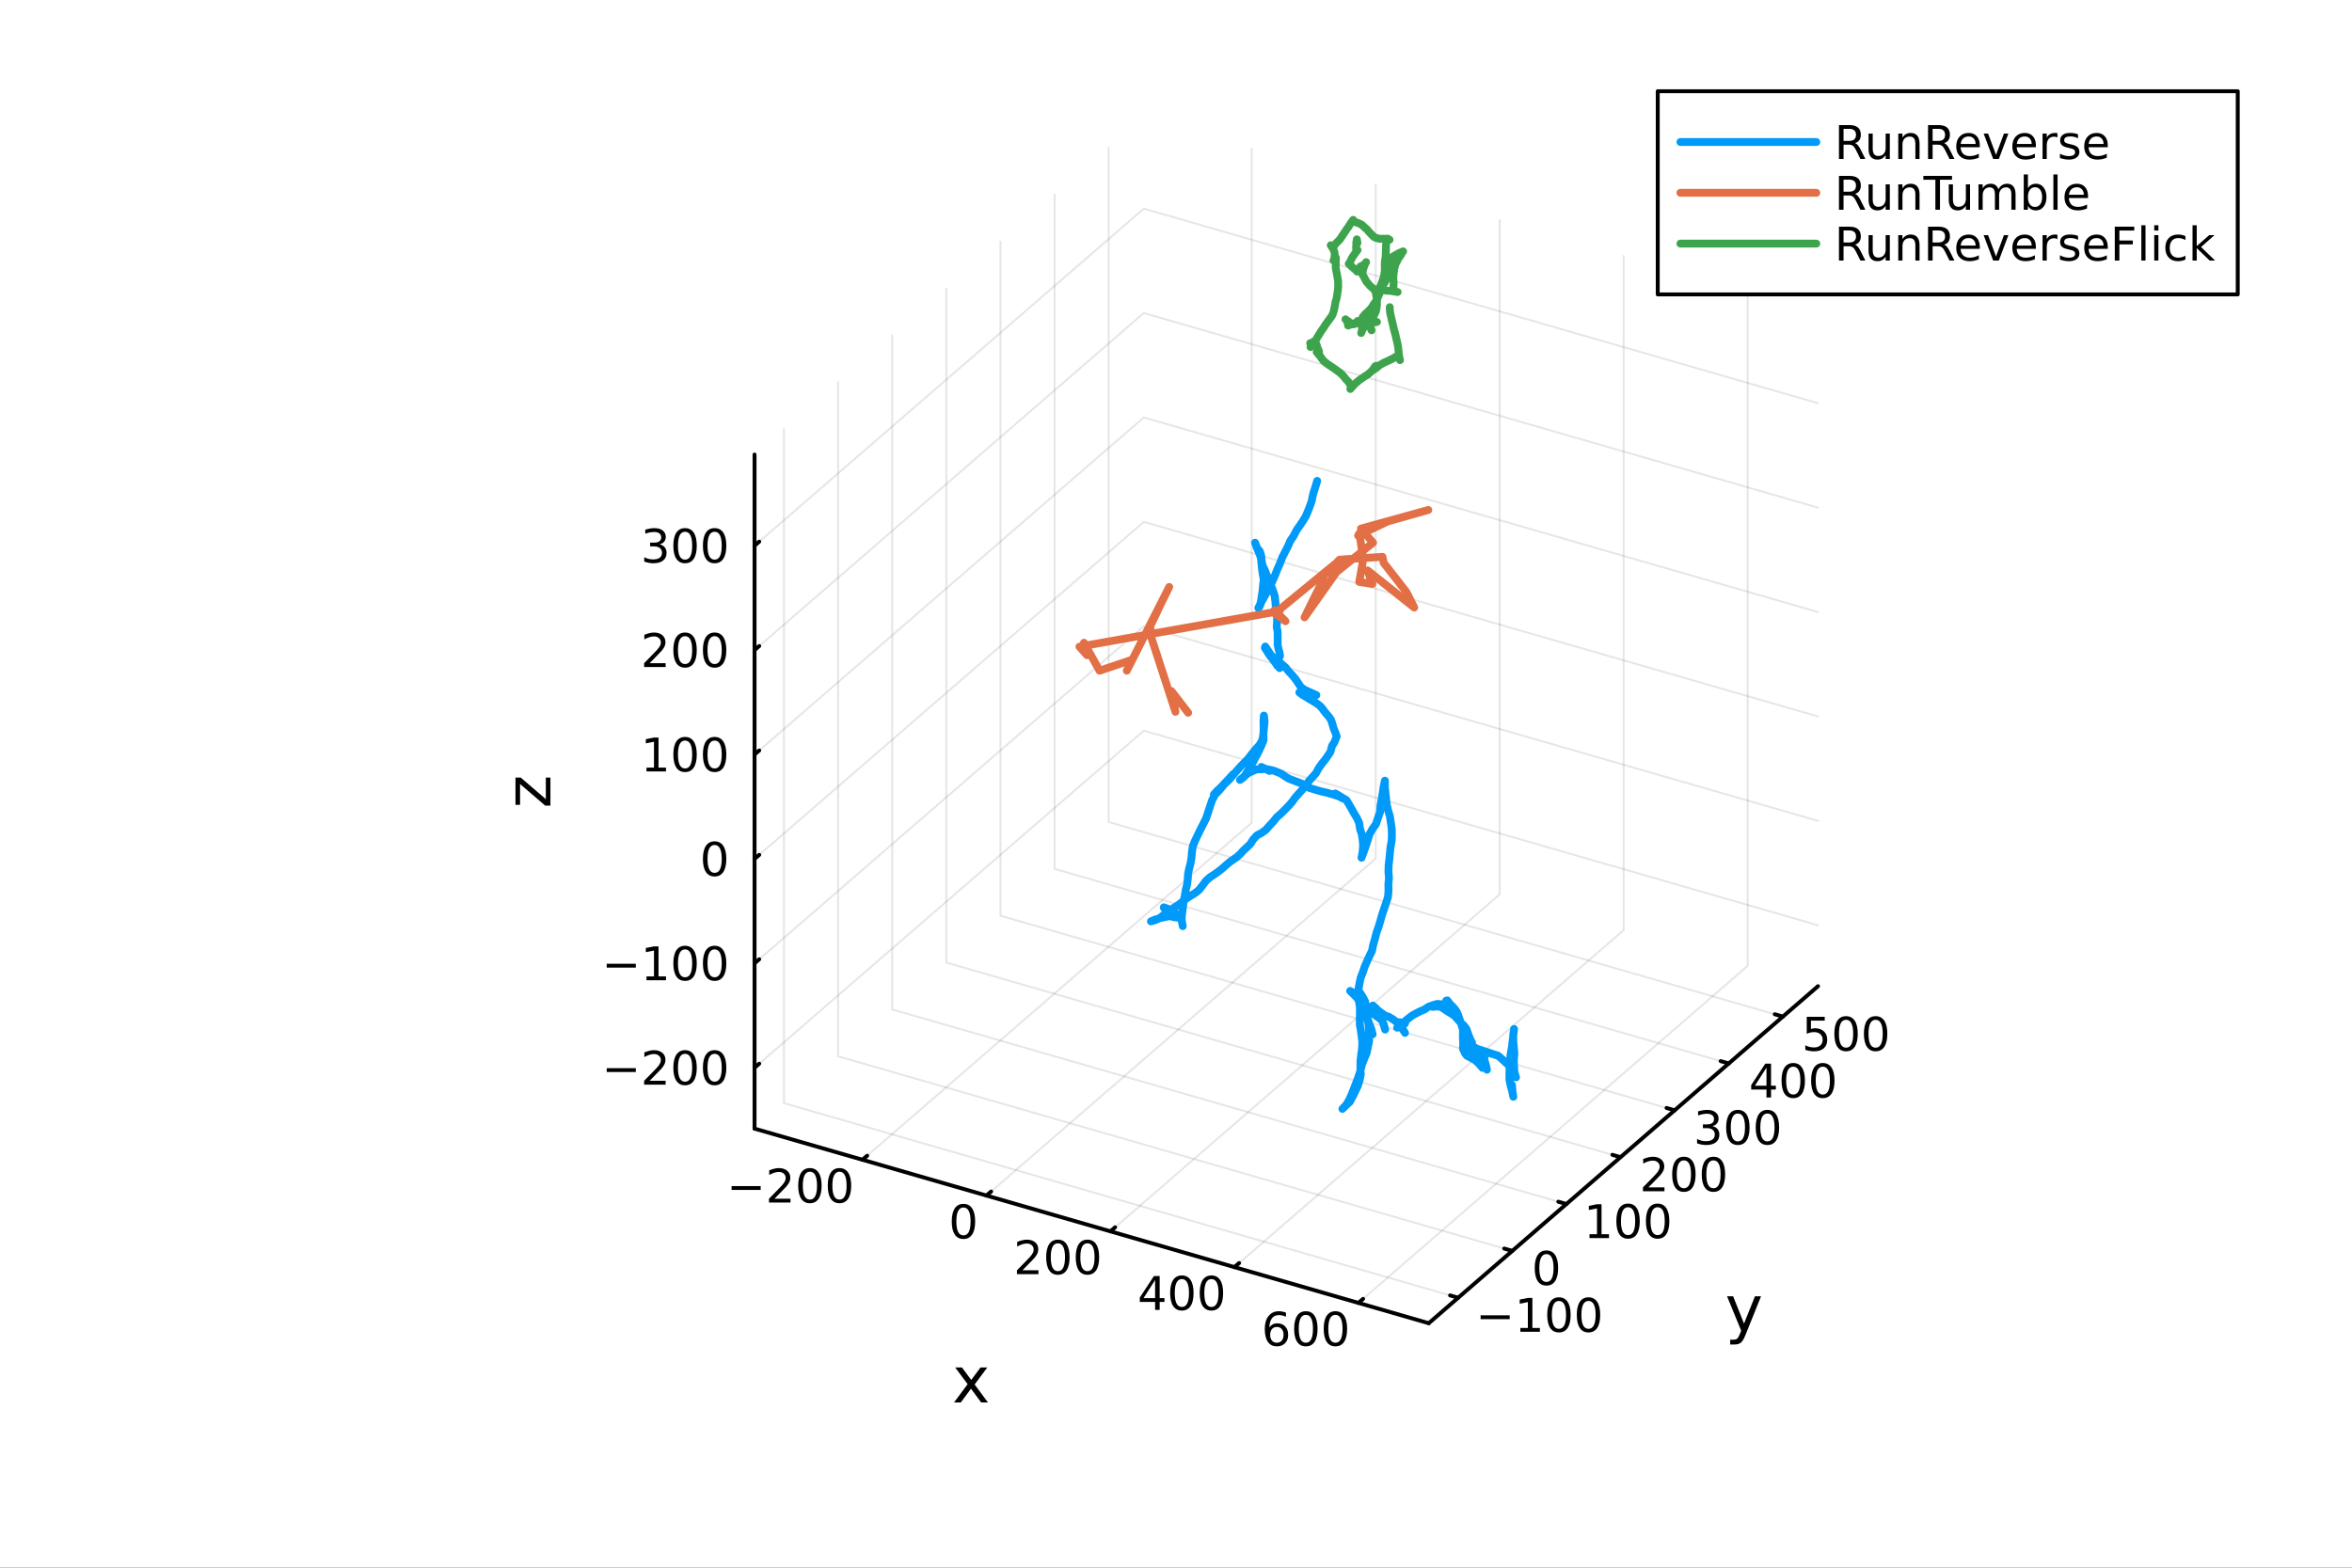 <?xml version="1.0" encoding="utf-8"?>
<svg xmlns="http://www.w3.org/2000/svg" xmlns:xlink="http://www.w3.org/1999/xlink" width="600" height="400" viewBox="0 0 2400 1600">
<rect x="0" y="0" width="2400" height="1600" fill="#333333" stroke="none"/>
<defs>
  <clipPath id="clip580">
    <rect x="0" y="0" width="2400" height="1600"/>
  </clipPath>
</defs>
<path clip-path="url(#clip580)" d="M0 1600 L2400 1600 L2400 0 L0 0  Z" fill="#ffffff" fill-rule="evenodd" fill-opacity="1"/>
<defs>
  <clipPath id="clip581">
    <rect x="480" y="0" width="1681" height="1600"/>
  </clipPath>
</defs>
<defs>
  <clipPath id="clip582">
    <rect x="272" y="47" width="2081" height="1377"/>
  </clipPath>
</defs>
<path clip-path="url(#clip582)" d="M986.92 1129.04 L986.92 1127.13 L987.65 1126.17 L988.915 1126.73 L988.915 1128.64 L988.185 1129.6 L986.92 1129.04  Z" fill="#ffffff" fill-rule="evenodd" fill-opacity="1"/>
<polyline clip-path="url(#clip582)" style="stroke:#000000; stroke-linecap:round; stroke-linejoin:round; stroke-width:2; stroke-opacity:0.1; fill:none" points="880.07,1183.68 1277.27,839.695 1277.27,151.727 "/>
<polyline clip-path="url(#clip582)" style="stroke:#000000; stroke-linecap:round; stroke-linejoin:round; stroke-width:2; stroke-opacity:0.1; fill:none" points="1006.59,1220.2 1403.78,876.217 1403.78,188.249 "/>
<polyline clip-path="url(#clip582)" style="stroke:#000000; stroke-linecap:round; stroke-linejoin:round; stroke-width:2; stroke-opacity:0.1; fill:none" points="1133.1,1256.72 1530.3,912.739 1530.3,224.771 "/>
<polyline clip-path="url(#clip582)" style="stroke:#000000; stroke-linecap:round; stroke-linejoin:round; stroke-width:2; stroke-opacity:0.1; fill:none" points="1259.62,1293.24 1656.81,949.26 1656.81,261.293 "/>
<polyline clip-path="url(#clip582)" style="stroke:#000000; stroke-linecap:round; stroke-linejoin:round; stroke-width:2; stroke-opacity:0.1; fill:none" points="1386.13,1329.77 1783.33,985.782 1783.33,297.814 "/>
<polyline clip-path="url(#clip580)" style="stroke:#000000; stroke-linecap:round; stroke-linejoin:round; stroke-width:4; stroke-opacity:1; fill:none" points="769.943,1151.89 1457.91,1350.49 "/>
<polyline clip-path="url(#clip580)" style="stroke:#000000; stroke-linecap:round; stroke-linejoin:round; stroke-width:4; stroke-opacity:1; fill:none" points="880.07,1183.68 884.837,1179.55 "/>
<polyline clip-path="url(#clip580)" style="stroke:#000000; stroke-linecap:round; stroke-linejoin:round; stroke-width:4; stroke-opacity:1; fill:none" points="1006.59,1220.2 1011.35,1216.07 "/>
<polyline clip-path="url(#clip580)" style="stroke:#000000; stroke-linecap:round; stroke-linejoin:round; stroke-width:4; stroke-opacity:1; fill:none" points="1133.1,1256.72 1137.87,1252.59 "/>
<polyline clip-path="url(#clip580)" style="stroke:#000000; stroke-linecap:round; stroke-linejoin:round; stroke-width:4; stroke-opacity:1; fill:none" points="1259.62,1293.24 1264.38,1289.12 "/>
<polyline clip-path="url(#clip580)" style="stroke:#000000; stroke-linecap:round; stroke-linejoin:round; stroke-width:4; stroke-opacity:1; fill:none" points="1386.13,1329.77 1390.9,1325.64 "/>
<path clip-path="url(#clip580)" d="M746.513 1210.53 L776.188 1210.53 L776.188 1214.46 L746.513 1214.46 L746.513 1210.53 Z" fill="#000000" fill-rule="nonzero" fill-opacity="1" /><path clip-path="url(#clip580)" d="M790.309 1223.42 L806.628 1223.42 L806.628 1227.35 L784.684 1227.35 L784.684 1223.42 Q787.346 1220.66 791.929 1216.03 Q796.535 1211.38 797.716 1210.04 Q799.961 1207.52 800.841 1205.78 Q801.744 1204.02 801.744 1202.33 Q801.744 1199.58 799.799 1197.84 Q797.878 1196.1 794.776 1196.1 Q792.577 1196.1 790.123 1196.87 Q787.693 1197.63 784.915 1199.18 L784.915 1194.46 Q787.739 1193.33 790.193 1192.75 Q792.647 1192.17 794.684 1192.17 Q800.054 1192.17 803.248 1194.85 Q806.443 1197.54 806.443 1202.03 Q806.443 1204.16 805.633 1206.08 Q804.846 1207.98 802.739 1210.57 Q802.16 1211.24 799.059 1214.46 Q795.957 1217.66 790.309 1223.42 Z" fill="#000000" fill-rule="nonzero" fill-opacity="1" /><path clip-path="url(#clip580)" d="M826.443 1195.87 Q822.832 1195.87 821.003 1199.44 Q819.197 1202.98 819.197 1210.11 Q819.197 1217.22 821.003 1220.78 Q822.832 1224.32 826.443 1224.32 Q830.077 1224.32 831.883 1220.78 Q833.711 1217.22 833.711 1210.11 Q833.711 1202.98 831.883 1199.44 Q830.077 1195.87 826.443 1195.87 M826.443 1192.17 Q832.253 1192.17 835.308 1196.78 Q838.387 1201.36 838.387 1210.11 Q838.387 1218.84 835.308 1223.44 Q832.253 1228.03 826.443 1228.03 Q820.633 1228.03 817.554 1223.44 Q814.498 1218.84 814.498 1210.11 Q814.498 1201.36 817.554 1196.78 Q820.633 1192.17 826.443 1192.17 Z" fill="#000000" fill-rule="nonzero" fill-opacity="1" /><path clip-path="url(#clip580)" d="M856.605 1195.87 Q852.994 1195.87 851.165 1199.44 Q849.359 1202.98 849.359 1210.11 Q849.359 1217.22 851.165 1220.78 Q852.994 1224.32 856.605 1224.32 Q860.239 1224.32 862.044 1220.78 Q863.873 1217.22 863.873 1210.11 Q863.873 1202.98 862.044 1199.44 Q860.239 1195.87 856.605 1195.87 M856.605 1192.17 Q862.415 1192.17 865.47 1196.78 Q868.549 1201.36 868.549 1210.11 Q868.549 1218.84 865.47 1223.44 Q862.415 1228.03 856.605 1228.03 Q850.794 1228.03 847.716 1223.44 Q844.66 1218.84 844.66 1210.11 Q844.66 1201.36 847.716 1196.78 Q850.794 1192.17 856.605 1192.17 Z" fill="#000000" fill-rule="nonzero" fill-opacity="1" /><path clip-path="url(#clip580)" d="M983.12 1232.39 Q979.509 1232.39 977.68 1235.96 Q975.874 1239.5 975.874 1246.63 Q975.874 1253.74 977.68 1257.3 Q979.509 1260.84 983.12 1260.84 Q986.754 1260.84 988.559 1257.3 Q990.388 1253.74 990.388 1246.63 Q990.388 1239.5 988.559 1235.96 Q986.754 1232.39 983.12 1232.39 M983.12 1228.69 Q988.93 1228.69 991.985 1233.3 Q995.064 1237.88 995.064 1246.63 Q995.064 1255.36 991.985 1259.96 Q988.93 1264.55 983.12 1264.55 Q977.309 1264.55 974.231 1259.96 Q971.175 1255.36 971.175 1246.63 Q971.175 1237.88 974.231 1233.3 Q977.309 1228.69 983.12 1228.69 Z" fill="#000000" fill-rule="nonzero" fill-opacity="1" /><path clip-path="url(#clip580)" d="M1043.34 1296.46 L1059.66 1296.46 L1059.66 1300.4 L1037.71 1300.4 L1037.71 1296.46 Q1040.38 1293.71 1044.96 1289.08 Q1049.57 1284.43 1050.75 1283.08 Q1052.99 1280.56 1053.87 1278.82 Q1054.77 1277.06 1054.77 1275.37 Q1054.77 1272.62 1052.83 1270.88 Q1050.91 1269.15 1047.81 1269.15 Q1045.61 1269.15 1043.15 1269.91 Q1040.72 1270.68 1037.95 1272.23 L1037.95 1267.5 Q1040.77 1266.37 1043.22 1265.79 Q1045.68 1265.21 1047.71 1265.21 Q1053.08 1265.21 1056.28 1267.9 Q1059.47 1270.58 1059.47 1275.07 Q1059.47 1277.2 1058.66 1279.12 Q1057.88 1281.02 1055.77 1283.62 Q1055.19 1284.29 1052.09 1287.5 Q1048.99 1290.7 1043.34 1296.46 Z" fill="#000000" fill-rule="nonzero" fill-opacity="1" /><path clip-path="url(#clip580)" d="M1079.47 1268.92 Q1075.86 1268.92 1074.03 1272.48 Q1072.23 1276.02 1072.23 1283.15 Q1072.23 1290.26 1074.03 1293.82 Q1075.86 1297.37 1079.47 1297.37 Q1083.11 1297.37 1084.91 1293.82 Q1086.74 1290.26 1086.74 1283.15 Q1086.74 1276.02 1084.91 1272.48 Q1083.11 1268.92 1079.47 1268.92 M1079.47 1265.21 Q1085.28 1265.21 1088.34 1269.82 Q1091.42 1274.4 1091.42 1283.15 Q1091.42 1291.88 1088.34 1296.49 Q1085.28 1301.07 1079.47 1301.07 Q1073.66 1301.07 1070.58 1296.49 Q1067.53 1291.88 1067.53 1283.15 Q1067.53 1274.4 1070.58 1269.82 Q1073.66 1265.21 1079.47 1265.21 Z" fill="#000000" fill-rule="nonzero" fill-opacity="1" /><path clip-path="url(#clip580)" d="M1109.63 1268.92 Q1106.02 1268.92 1104.19 1272.48 Q1102.39 1276.02 1102.39 1283.15 Q1102.39 1290.26 1104.19 1293.82 Q1106.02 1297.37 1109.63 1297.37 Q1113.27 1297.37 1115.07 1293.82 Q1116.9 1290.26 1116.9 1283.15 Q1116.9 1276.02 1115.07 1272.48 Q1113.27 1268.92 1109.63 1268.92 M1109.63 1265.21 Q1115.44 1265.21 1118.5 1269.82 Q1121.58 1274.4 1121.58 1283.15 Q1121.58 1291.88 1118.5 1296.49 Q1115.44 1301.07 1109.63 1301.07 Q1103.82 1301.07 1100.75 1296.49 Q1097.69 1291.88 1097.69 1283.15 Q1097.69 1274.4 1100.75 1269.82 Q1103.82 1265.21 1109.63 1265.21 Z" fill="#000000" fill-rule="nonzero" fill-opacity="1" /><path clip-path="url(#clip580)" d="M1178.67 1306.43 L1166.87 1324.88 L1178.67 1324.88 L1178.67 1306.43 M1177.45 1302.36 L1183.33 1302.36 L1183.33 1324.88 L1188.26 1324.88 L1188.26 1328.77 L1183.33 1328.77 L1183.33 1336.92 L1178.67 1336.92 L1178.67 1328.77 L1163.07 1328.77 L1163.07 1324.26 L1177.45 1302.36 Z" fill="#000000" fill-rule="nonzero" fill-opacity="1" /><path clip-path="url(#clip580)" d="M1205.99 1305.44 Q1202.38 1305.44 1200.55 1309 Q1198.74 1312.54 1198.74 1319.67 Q1198.74 1326.78 1200.55 1330.35 Q1202.38 1333.89 1205.99 1333.89 Q1209.62 1333.89 1211.43 1330.35 Q1213.26 1326.78 1213.26 1319.67 Q1213.26 1312.54 1211.43 1309 Q1209.62 1305.44 1205.99 1305.44 M1205.99 1301.73 Q1211.8 1301.73 1214.85 1306.34 Q1217.93 1310.92 1217.93 1319.67 Q1217.93 1328.4 1214.85 1333.01 Q1211.8 1337.59 1205.99 1337.59 Q1200.18 1337.59 1197.1 1333.01 Q1194.04 1328.4 1194.04 1319.67 Q1194.04 1310.92 1197.1 1306.34 Q1200.18 1301.73 1205.99 1301.73 Z" fill="#000000" fill-rule="nonzero" fill-opacity="1" /><path clip-path="url(#clip580)" d="M1236.15 1305.44 Q1232.54 1305.44 1230.71 1309 Q1228.9 1312.54 1228.9 1319.67 Q1228.9 1326.78 1230.71 1330.35 Q1232.54 1333.89 1236.15 1333.89 Q1239.78 1333.89 1241.59 1330.35 Q1243.42 1326.78 1243.42 1319.67 Q1243.42 1312.54 1241.59 1309 Q1239.78 1305.44 1236.15 1305.44 M1236.15 1301.73 Q1241.96 1301.73 1245.02 1306.34 Q1248.09 1310.92 1248.09 1319.67 Q1248.09 1328.4 1245.02 1333.01 Q1241.96 1337.59 1236.15 1337.59 Q1230.34 1337.59 1227.26 1333.01 Q1224.21 1328.4 1224.21 1319.67 Q1224.21 1310.92 1227.26 1306.34 Q1230.34 1301.73 1236.15 1301.73 Z" fill="#000000" fill-rule="nonzero" fill-opacity="1" /><path clip-path="url(#clip580)" d="M1302.92 1354.3 Q1299.77 1354.3 1297.92 1356.45 Q1296.09 1358.6 1296.09 1362.35 Q1296.09 1366.08 1297.92 1368.26 Q1299.77 1370.41 1302.92 1370.41 Q1306.07 1370.41 1307.9 1368.26 Q1309.75 1366.08 1309.75 1362.35 Q1309.75 1358.6 1307.9 1356.45 Q1306.07 1354.3 1302.92 1354.3 M1312.2 1339.65 L1312.2 1343.9 Q1310.44 1343.07 1308.64 1342.63 Q1306.85 1342.19 1305.1 1342.19 Q1300.47 1342.19 1298.01 1345.32 Q1295.58 1348.44 1295.23 1354.76 Q1296.6 1352.75 1298.66 1351.68 Q1300.72 1350.59 1303.2 1350.59 Q1308.41 1350.59 1311.41 1353.77 Q1314.45 1356.91 1314.45 1362.35 Q1314.45 1367.68 1311.3 1370.9 Q1308.15 1374.11 1302.92 1374.11 Q1296.92 1374.11 1293.75 1369.53 Q1290.58 1364.92 1290.58 1356.2 Q1290.58 1348 1294.47 1343.14 Q1298.36 1338.26 1304.91 1338.26 Q1306.67 1338.26 1308.45 1338.6 Q1310.26 1338.95 1312.2 1339.65 Z" fill="#000000" fill-rule="nonzero" fill-opacity="1" /><path clip-path="url(#clip580)" d="M1332.5 1341.96 Q1328.89 1341.96 1327.06 1345.52 Q1325.26 1349.07 1325.26 1356.2 Q1325.26 1363.3 1327.06 1366.87 Q1328.89 1370.41 1332.5 1370.41 Q1336.14 1370.41 1337.94 1366.87 Q1339.77 1363.3 1339.77 1356.2 Q1339.77 1349.07 1337.94 1345.52 Q1336.14 1341.96 1332.5 1341.96 M1332.5 1338.26 Q1338.31 1338.26 1341.37 1342.86 Q1344.45 1347.45 1344.45 1356.2 Q1344.45 1364.92 1341.37 1369.53 Q1338.31 1374.11 1332.5 1374.11 Q1326.69 1374.11 1323.61 1369.53 Q1320.56 1364.92 1320.56 1356.2 Q1320.56 1347.45 1323.61 1342.86 Q1326.69 1338.26 1332.5 1338.26 Z" fill="#000000" fill-rule="nonzero" fill-opacity="1" /><path clip-path="url(#clip580)" d="M1362.66 1341.96 Q1359.05 1341.96 1357.22 1345.52 Q1355.42 1349.07 1355.42 1356.2 Q1355.42 1363.3 1357.22 1366.87 Q1359.05 1370.41 1362.66 1370.41 Q1366.3 1370.41 1368.1 1366.87 Q1369.93 1363.3 1369.93 1356.2 Q1369.93 1349.07 1368.1 1345.52 Q1366.3 1341.96 1362.66 1341.96 M1362.66 1338.26 Q1368.47 1338.26 1371.53 1342.86 Q1374.61 1347.45 1374.61 1356.2 Q1374.61 1364.92 1371.53 1369.53 Q1368.47 1374.11 1362.66 1374.11 Q1356.85 1374.11 1353.78 1369.53 Q1350.72 1364.92 1350.72 1356.2 Q1350.72 1347.45 1353.78 1342.86 Q1356.85 1338.26 1362.66 1338.26 Z" fill="#000000" fill-rule="nonzero" fill-opacity="1" /><path clip-path="url(#clip580)" d="M1007.42 1395.68 L994.531 1413.03 L1008.09 1431.33 L1001.18 1431.33 L990.807 1417.33 L980.431 1431.33 L973.524 1431.33 L987.37 1412.68 L974.702 1395.68 L981.609 1395.68 L991.062 1408.38 L1000.51 1395.68 L1007.42 1395.68 Z" fill="#000000" fill-rule="nonzero" fill-opacity="1" /><polyline clip-path="url(#clip582)" style="stroke:#000000; stroke-linecap:round; stroke-linejoin:round; stroke-width:2; stroke-opacity:0.1; fill:none" points="1487.93,1324.49 799.965,1125.89 799.965,437.92 "/>
<polyline clip-path="url(#clip582)" style="stroke:#000000; stroke-linecap:round; stroke-linejoin:round; stroke-width:2; stroke-opacity:0.1; fill:none" points="1543.16,1276.66 855.187,1078.06 855.187,390.097 "/>
<polyline clip-path="url(#clip582)" style="stroke:#000000; stroke-linecap:round; stroke-linejoin:round; stroke-width:2; stroke-opacity:0.1; fill:none" points="1598.38,1228.84 910.409,1030.24 910.409,342.273 "/>
<polyline clip-path="url(#clip582)" style="stroke:#000000; stroke-linecap:round; stroke-linejoin:round; stroke-width:2; stroke-opacity:0.1; fill:none" points="1653.6,1181.02 965.631,982.417 965.631,294.449 "/>
<polyline clip-path="url(#clip582)" style="stroke:#000000; stroke-linecap:round; stroke-linejoin:round; stroke-width:2; stroke-opacity:0.1; fill:none" points="1708.82,1133.19 1020.85,934.593 1020.85,246.626 "/>
<polyline clip-path="url(#clip582)" style="stroke:#000000; stroke-linecap:round; stroke-linejoin:round; stroke-width:2; stroke-opacity:0.1; fill:none" points="1764.04,1085.37 1076.08,886.77 1076.08,198.802 "/>
<polyline clip-path="url(#clip582)" style="stroke:#000000; stroke-linecap:round; stroke-linejoin:round; stroke-width:2; stroke-opacity:0.1; fill:none" points="1819.27,1037.55 1131.3,838.946 1131.3,150.978 "/>
<polyline clip-path="url(#clip580)" style="stroke:#000000; stroke-linecap:round; stroke-linejoin:round; stroke-width:4; stroke-opacity:1; fill:none" points="1457.91,1350.49 1855.11,1006.5 "/>
<polyline clip-path="url(#clip580)" style="stroke:#000000; stroke-linecap:round; stroke-linejoin:round; stroke-width:4; stroke-opacity:1; fill:none" points="1487.93,1324.49 1479.68,1322.1 "/>
<polyline clip-path="url(#clip580)" style="stroke:#000000; stroke-linecap:round; stroke-linejoin:round; stroke-width:4; stroke-opacity:1; fill:none" points="1543.16,1276.66 1534.9,1274.28 "/>
<polyline clip-path="url(#clip580)" style="stroke:#000000; stroke-linecap:round; stroke-linejoin:round; stroke-width:4; stroke-opacity:1; fill:none" points="1598.38,1228.84 1590.12,1226.46 "/>
<polyline clip-path="url(#clip580)" style="stroke:#000000; stroke-linecap:round; stroke-linejoin:round; stroke-width:4; stroke-opacity:1; fill:none" points="1653.6,1181.02 1645.34,1178.63 "/>
<polyline clip-path="url(#clip580)" style="stroke:#000000; stroke-linecap:round; stroke-linejoin:round; stroke-width:4; stroke-opacity:1; fill:none" points="1708.82,1133.19 1700.57,1130.81 "/>
<polyline clip-path="url(#clip580)" style="stroke:#000000; stroke-linecap:round; stroke-linejoin:round; stroke-width:4; stroke-opacity:1; fill:none" points="1764.04,1085.37 1755.79,1082.99 "/>
<polyline clip-path="url(#clip580)" style="stroke:#000000; stroke-linecap:round; stroke-linejoin:round; stroke-width:4; stroke-opacity:1; fill:none" points="1819.27,1037.55 1811.01,1035.16 "/>
<path clip-path="url(#clip580)" d="M1510.82 1342.42 L1540.5 1342.42 L1540.5 1346.35 L1510.82 1346.35 L1510.82 1342.42 Z" fill="#000000" fill-rule="nonzero" fill-opacity="1" /><path clip-path="url(#clip580)" d="M1551.4 1355.31 L1559.04 1355.31 L1559.04 1328.95 L1550.73 1330.61 L1550.73 1326.35 L1558.99 1324.69 L1563.67 1324.69 L1563.67 1355.31 L1571.31 1355.31 L1571.31 1359.25 L1551.4 1359.25 L1551.4 1355.31 Z" fill="#000000" fill-rule="nonzero" fill-opacity="1" /><path clip-path="url(#clip580)" d="M1590.75 1327.77 Q1587.14 1327.77 1585.31 1331.33 Q1583.51 1334.87 1583.51 1342 Q1583.51 1349.11 1585.31 1352.67 Q1587.14 1356.21 1590.75 1356.21 Q1594.39 1356.21 1596.19 1352.67 Q1598.02 1349.11 1598.02 1342 Q1598.02 1334.87 1596.19 1331.33 Q1594.39 1327.77 1590.75 1327.77 M1590.75 1324.06 Q1596.56 1324.06 1599.62 1328.67 Q1602.7 1333.25 1602.7 1342 Q1602.7 1350.73 1599.62 1355.34 Q1596.56 1359.92 1590.75 1359.92 Q1584.94 1359.92 1581.86 1355.34 Q1578.81 1350.73 1578.81 1342 Q1578.81 1333.25 1581.86 1328.67 Q1584.94 1324.06 1590.75 1324.06 Z" fill="#000000" fill-rule="nonzero" fill-opacity="1" /><path clip-path="url(#clip580)" d="M1620.91 1327.77 Q1617.3 1327.77 1615.47 1331.33 Q1613.67 1334.87 1613.67 1342 Q1613.67 1349.11 1615.47 1352.67 Q1617.3 1356.21 1620.91 1356.21 Q1624.55 1356.21 1626.35 1352.67 Q1628.18 1349.11 1628.18 1342 Q1628.18 1334.87 1626.35 1331.33 Q1624.55 1327.77 1620.91 1327.77 M1620.91 1324.06 Q1626.72 1324.06 1629.78 1328.67 Q1632.86 1333.25 1632.86 1342 Q1632.86 1350.73 1629.78 1355.34 Q1626.72 1359.92 1620.91 1359.92 Q1615.1 1359.92 1612.03 1355.34 Q1608.97 1350.73 1608.97 1342 Q1608.97 1333.25 1612.03 1328.67 Q1615.1 1324.06 1620.91 1324.06 Z" fill="#000000" fill-rule="nonzero" fill-opacity="1" /><path clip-path="url(#clip580)" d="M1577.99 1279.94 Q1574.38 1279.94 1572.55 1283.51 Q1570.74 1287.05 1570.74 1294.18 Q1570.74 1301.28 1572.55 1304.85 Q1574.38 1308.39 1577.99 1308.39 Q1581.62 1308.39 1583.43 1304.85 Q1585.26 1301.28 1585.26 1294.18 Q1585.26 1287.05 1583.43 1283.51 Q1581.62 1279.94 1577.99 1279.94 M1577.99 1276.24 Q1583.8 1276.24 1586.85 1280.84 Q1589.93 1285.43 1589.93 1294.18 Q1589.93 1302.9 1586.85 1307.51 Q1583.8 1312.09 1577.99 1312.09 Q1572.18 1312.09 1569.1 1307.51 Q1566.04 1302.9 1566.04 1294.18 Q1566.04 1285.43 1569.1 1280.84 Q1572.18 1276.24 1577.99 1276.24 Z" fill="#000000" fill-rule="nonzero" fill-opacity="1" /><path clip-path="url(#clip580)" d="M1621.94 1259.66 L1629.58 1259.66 L1629.58 1233.3 L1621.27 1234.97 L1621.27 1230.71 L1629.53 1229.04 L1634.21 1229.04 L1634.21 1259.66 L1641.84 1259.66 L1641.84 1263.6 L1621.94 1263.6 L1621.94 1259.66 Z" fill="#000000" fill-rule="nonzero" fill-opacity="1" /><path clip-path="url(#clip580)" d="M1661.29 1232.12 Q1657.68 1232.12 1655.85 1235.68 Q1654.04 1239.22 1654.04 1246.35 Q1654.04 1253.46 1655.85 1257.03 Q1657.68 1260.57 1661.29 1260.57 Q1664.92 1260.57 1666.73 1257.03 Q1668.56 1253.46 1668.56 1246.35 Q1668.56 1239.22 1666.73 1235.68 Q1664.92 1232.12 1661.29 1232.12 M1661.29 1228.41 Q1667.1 1228.41 1670.15 1233.02 Q1673.23 1237.6 1673.23 1246.35 Q1673.23 1255.08 1670.15 1259.69 Q1667.1 1264.27 1661.29 1264.27 Q1655.48 1264.27 1652.4 1259.69 Q1649.34 1255.08 1649.34 1246.35 Q1649.34 1237.6 1652.4 1233.02 Q1655.48 1228.41 1661.29 1228.41 Z" fill="#000000" fill-rule="nonzero" fill-opacity="1" /><path clip-path="url(#clip580)" d="M1691.45 1232.12 Q1687.84 1232.12 1686.01 1235.68 Q1684.21 1239.22 1684.21 1246.35 Q1684.21 1253.46 1686.01 1257.03 Q1687.84 1260.57 1691.45 1260.57 Q1695.09 1260.57 1696.89 1257.03 Q1698.72 1253.46 1698.72 1246.35 Q1698.72 1239.22 1696.89 1235.68 Q1695.09 1232.12 1691.45 1232.12 M1691.45 1228.41 Q1697.26 1228.41 1700.32 1233.02 Q1703.4 1237.6 1703.4 1246.35 Q1703.4 1255.08 1700.32 1259.69 Q1697.26 1264.27 1691.45 1264.27 Q1685.64 1264.27 1682.56 1259.69 Q1679.51 1255.08 1679.51 1246.35 Q1679.51 1237.6 1682.56 1233.02 Q1685.64 1228.41 1691.45 1228.41 Z" fill="#000000" fill-rule="nonzero" fill-opacity="1" /><path clip-path="url(#clip580)" d="M1682.11 1211.84 L1698.43 1211.84 L1698.43 1215.78 L1676.49 1215.78 L1676.49 1211.84 Q1679.15 1209.09 1683.73 1204.46 Q1688.34 1199.8 1689.52 1198.46 Q1691.77 1195.94 1692.65 1194.2 Q1693.55 1192.44 1693.55 1190.75 Q1693.55 1188 1691.6 1186.26 Q1689.68 1184.53 1686.58 1184.53 Q1684.38 1184.53 1681.93 1185.29 Q1679.5 1186.05 1676.72 1187.6 L1676.72 1182.88 Q1679.54 1181.75 1682 1181.17 Q1684.45 1180.59 1686.49 1180.59 Q1691.86 1180.59 1695.05 1183.28 Q1698.25 1185.96 1698.25 1190.45 Q1698.25 1192.58 1697.44 1194.5 Q1696.65 1196.4 1694.54 1198.99 Q1693.96 1199.66 1690.86 1202.88 Q1687.76 1206.08 1682.11 1211.84 Z" fill="#000000" fill-rule="nonzero" fill-opacity="1" /><path clip-path="url(#clip580)" d="M1718.25 1184.29 Q1714.64 1184.29 1712.81 1187.86 Q1711 1191.4 1711 1198.53 Q1711 1205.64 1712.81 1209.2 Q1714.64 1212.74 1718.25 1212.74 Q1721.88 1212.74 1723.69 1209.2 Q1725.52 1205.64 1725.52 1198.53 Q1725.52 1191.4 1723.69 1187.86 Q1721.88 1184.29 1718.25 1184.29 M1718.25 1180.59 Q1724.06 1180.59 1727.11 1185.2 Q1730.19 1189.78 1730.19 1198.53 Q1730.19 1207.26 1727.11 1211.86 Q1724.06 1216.45 1718.25 1216.45 Q1712.44 1216.45 1709.36 1211.86 Q1706.3 1207.26 1706.3 1198.53 Q1706.3 1189.78 1709.36 1185.2 Q1712.44 1180.59 1718.25 1180.59 Z" fill="#000000" fill-rule="nonzero" fill-opacity="1" /><path clip-path="url(#clip580)" d="M1748.41 1184.29 Q1744.8 1184.29 1742.97 1187.86 Q1741.16 1191.4 1741.16 1198.53 Q1741.16 1205.64 1742.97 1209.2 Q1744.8 1212.74 1748.41 1212.74 Q1752.04 1212.74 1753.85 1209.2 Q1755.68 1205.64 1755.68 1198.53 Q1755.68 1191.4 1753.85 1187.86 Q1752.04 1184.29 1748.41 1184.29 M1748.41 1180.59 Q1754.22 1180.59 1757.27 1185.2 Q1760.35 1189.78 1760.35 1198.53 Q1760.35 1207.26 1757.27 1211.86 Q1754.22 1216.45 1748.41 1216.45 Q1742.6 1216.45 1739.52 1211.86 Q1736.46 1207.26 1736.46 1198.53 Q1736.46 1189.78 1739.52 1185.2 Q1742.6 1180.59 1748.41 1180.59 Z" fill="#000000" fill-rule="nonzero" fill-opacity="1" /><path clip-path="url(#clip580)" d="M1747.34 1149.32 Q1750.69 1150.04 1752.57 1152.3 Q1754.46 1154.57 1754.46 1157.91 Q1754.46 1163.02 1750.95 1165.82 Q1747.43 1168.62 1740.95 1168.62 Q1738.77 1168.62 1736.46 1168.18 Q1734.16 1167.77 1731.71 1166.91 L1731.71 1162.4 Q1733.65 1163.53 1735.97 1164.11 Q1738.28 1164.69 1740.81 1164.69 Q1745.21 1164.69 1747.5 1162.95 Q1749.81 1161.22 1749.81 1157.91 Q1749.81 1154.85 1747.66 1153.14 Q1745.53 1151.4 1741.71 1151.4 L1737.68 1151.4 L1737.68 1147.56 L1741.9 1147.56 Q1745.34 1147.56 1747.17 1146.19 Q1749 1144.8 1749 1142.21 Q1749 1139.55 1747.1 1138.14 Q1745.23 1136.7 1741.71 1136.7 Q1739.79 1136.7 1737.59 1137.12 Q1735.39 1137.54 1732.75 1138.42 L1732.75 1134.25 Q1735.41 1133.51 1737.73 1133.14 Q1740.07 1132.77 1742.13 1132.77 Q1747.45 1132.77 1750.55 1135.2 Q1753.65 1137.61 1753.65 1141.73 Q1753.65 1144.6 1752.01 1146.59 Q1750.37 1148.55 1747.34 1149.32 Z" fill="#000000" fill-rule="nonzero" fill-opacity="1" /><path clip-path="url(#clip580)" d="M1773.33 1136.47 Q1769.72 1136.47 1767.89 1140.04 Q1766.09 1143.58 1766.09 1150.71 Q1766.09 1157.81 1767.89 1161.38 Q1769.72 1164.92 1773.33 1164.92 Q1776.96 1164.92 1778.77 1161.38 Q1780.6 1157.81 1780.6 1150.71 Q1780.6 1143.58 1778.77 1140.04 Q1776.96 1136.47 1773.33 1136.47 M1773.33 1132.77 Q1779.14 1132.77 1782.2 1137.37 Q1785.27 1141.96 1785.27 1150.71 Q1785.27 1159.43 1782.2 1164.04 Q1779.14 1168.62 1773.33 1168.62 Q1767.52 1168.62 1764.44 1164.04 Q1761.39 1159.43 1761.39 1150.71 Q1761.39 1141.96 1764.44 1137.37 Q1767.52 1132.77 1773.33 1132.77 Z" fill="#000000" fill-rule="nonzero" fill-opacity="1" /><path clip-path="url(#clip580)" d="M1803.49 1136.47 Q1799.88 1136.47 1798.05 1140.04 Q1796.25 1143.58 1796.25 1150.71 Q1796.25 1157.81 1798.05 1161.38 Q1799.88 1164.92 1803.49 1164.92 Q1807.13 1164.92 1808.93 1161.38 Q1810.76 1157.81 1810.76 1150.71 Q1810.76 1143.58 1808.93 1140.04 Q1807.13 1136.47 1803.49 1136.47 M1803.49 1132.77 Q1809.3 1132.77 1812.36 1137.37 Q1815.44 1141.96 1815.44 1150.71 Q1815.44 1159.43 1812.36 1164.04 Q1809.3 1168.62 1803.49 1168.62 Q1797.68 1168.62 1794.6 1164.04 Q1791.55 1159.43 1791.55 1150.71 Q1791.55 1141.96 1794.6 1137.37 Q1797.68 1132.77 1803.49 1132.77 Z" fill="#000000" fill-rule="nonzero" fill-opacity="1" /><path clip-path="url(#clip580)" d="M1802.53 1089.64 L1790.73 1108.09 L1802.53 1108.09 L1802.53 1089.64 M1801.31 1085.57 L1807.19 1085.57 L1807.19 1108.09 L1812.12 1108.09 L1812.12 1111.98 L1807.19 1111.98 L1807.19 1120.13 L1802.53 1120.13 L1802.53 1111.98 L1786.93 1111.98 L1786.93 1107.47 L1801.31 1085.57 Z" fill="#000000" fill-rule="nonzero" fill-opacity="1" /><path clip-path="url(#clip580)" d="M1829.85 1088.65 Q1826.24 1088.65 1824.41 1092.21 Q1822.6 1095.75 1822.6 1102.88 Q1822.6 1109.99 1824.41 1113.55 Q1826.24 1117.1 1829.85 1117.1 Q1833.48 1117.1 1835.29 1113.55 Q1837.12 1109.99 1837.12 1102.88 Q1837.12 1095.75 1835.29 1092.21 Q1833.48 1088.65 1829.85 1088.65 M1829.85 1084.94 Q1835.66 1084.94 1838.71 1089.55 Q1841.79 1094.13 1841.79 1102.88 Q1841.79 1111.61 1838.71 1116.22 Q1835.66 1120.8 1829.85 1120.8 Q1824.04 1120.8 1820.96 1116.22 Q1817.9 1111.61 1817.9 1102.88 Q1817.9 1094.13 1820.96 1089.55 Q1824.04 1084.94 1829.85 1084.94 Z" fill="#000000" fill-rule="nonzero" fill-opacity="1" /><path clip-path="url(#clip580)" d="M1860.01 1088.65 Q1856.4 1088.65 1854.57 1092.21 Q1852.77 1095.75 1852.77 1102.88 Q1852.77 1109.99 1854.57 1113.55 Q1856.4 1117.1 1860.01 1117.1 Q1863.64 1117.1 1865.45 1113.55 Q1867.28 1109.99 1867.28 1102.88 Q1867.28 1095.75 1865.45 1092.21 Q1863.64 1088.65 1860.01 1088.65 M1860.01 1084.94 Q1865.82 1084.94 1868.88 1089.55 Q1871.96 1094.13 1871.96 1102.88 Q1871.96 1111.61 1868.88 1116.22 Q1865.82 1120.8 1860.01 1120.8 Q1854.2 1120.8 1851.12 1116.22 Q1848.07 1111.61 1848.07 1102.88 Q1848.07 1094.13 1851.12 1089.55 Q1854.2 1084.94 1860.01 1084.94 Z" fill="#000000" fill-rule="nonzero" fill-opacity="1" /><path clip-path="url(#clip580)" d="M1843.61 1037.74 L1861.97 1037.74 L1861.97 1041.68 L1847.9 1041.68 L1847.9 1050.15 Q1848.91 1049.81 1849.93 1049.64 Q1850.95 1049.46 1851.97 1049.46 Q1857.76 1049.46 1861.14 1052.63 Q1864.52 1055.8 1864.52 1061.22 Q1864.52 1066.8 1861.04 1069.9 Q1857.57 1072.98 1851.25 1072.98 Q1849.08 1072.98 1846.81 1072.61 Q1844.56 1072.24 1842.15 1071.49 L1842.15 1066.8 Q1844.24 1067.93 1846.46 1068.49 Q1848.68 1069.04 1851.16 1069.04 Q1855.16 1069.04 1857.5 1066.93 Q1859.84 1064.83 1859.84 1061.22 Q1859.84 1057.61 1857.5 1055.5 Q1855.16 1053.39 1851.16 1053.39 Q1849.28 1053.39 1847.41 1053.81 Q1845.56 1054.23 1843.61 1055.11 L1843.61 1037.74 Z" fill="#000000" fill-rule="nonzero" fill-opacity="1" /><path clip-path="url(#clip580)" d="M1883.73 1040.82 Q1880.12 1040.82 1878.29 1044.39 Q1876.48 1047.93 1876.48 1055.06 Q1876.48 1062.17 1878.29 1065.73 Q1880.12 1069.27 1883.73 1069.27 Q1887.36 1069.27 1889.17 1065.73 Q1891 1062.17 1891 1055.06 Q1891 1047.93 1889.17 1044.39 Q1887.36 1040.82 1883.73 1040.82 M1883.73 1037.12 Q1889.54 1037.12 1892.59 1041.73 Q1895.67 1046.31 1895.67 1055.06 Q1895.67 1063.79 1892.59 1068.39 Q1889.54 1072.98 1883.73 1072.98 Q1877.92 1072.98 1874.84 1068.39 Q1871.78 1063.79 1871.78 1055.06 Q1871.78 1046.31 1874.84 1041.73 Q1877.92 1037.12 1883.73 1037.12 Z" fill="#000000" fill-rule="nonzero" fill-opacity="1" /><path clip-path="url(#clip580)" d="M1913.89 1040.82 Q1910.28 1040.82 1908.45 1044.39 Q1906.64 1047.93 1906.64 1055.06 Q1906.64 1062.17 1908.45 1065.73 Q1910.28 1069.27 1913.89 1069.27 Q1917.52 1069.27 1919.33 1065.73 Q1921.16 1062.17 1921.16 1055.06 Q1921.16 1047.93 1919.33 1044.39 Q1917.52 1040.82 1913.89 1040.82 M1913.89 1037.12 Q1919.7 1037.12 1922.76 1041.73 Q1925.83 1046.31 1925.83 1055.06 Q1925.83 1063.79 1922.76 1068.39 Q1919.7 1072.98 1913.89 1072.98 Q1908.08 1072.98 1905 1068.39 Q1901.95 1063.79 1901.95 1055.06 Q1901.95 1046.31 1905 1041.73 Q1908.08 1037.12 1913.89 1037.12 Z" fill="#000000" fill-rule="nonzero" fill-opacity="1" /><path clip-path="url(#clip580)" d="M1781.32 1361.95 Q1778.83 1368.32 1776.48 1370.26 Q1774.12 1372.2 1770.18 1372.2 L1765.5 1372.2 L1765.5 1367.3 L1768.94 1367.3 Q1771.35 1367.3 1772.69 1366.15 Q1774.03 1365.01 1775.65 1360.74 L1776.7 1358.07 L1762.28 1322.99 L1768.49 1322.99 L1779.63 1350.87 L1790.77 1322.99 L1796.98 1322.99 L1781.32 1361.95 Z" fill="#000000" fill-rule="nonzero" fill-opacity="1" /><polyline clip-path="url(#clip582)" style="stroke:#000000; stroke-linecap:round; stroke-linejoin:round; stroke-width:2; stroke-opacity:0.1; fill:none" points="769.943,1089.73 1167.14,745.744 1855.11,944.343 "/>
<polyline clip-path="url(#clip582)" style="stroke:#000000; stroke-linecap:round; stroke-linejoin:round; stroke-width:2; stroke-opacity:0.1; fill:none" points="769.943,983.168 1167.14,639.184 1855.11,837.783 "/>
<polyline clip-path="url(#clip582)" style="stroke:#000000; stroke-linecap:round; stroke-linejoin:round; stroke-width:2; stroke-opacity:0.1; fill:none" points="769.943,876.608 1167.14,532.624 1855.11,731.223 "/>
<polyline clip-path="url(#clip582)" style="stroke:#000000; stroke-linecap:round; stroke-linejoin:round; stroke-width:2; stroke-opacity:0.1; fill:none" points="769.943,770.047 1167.14,426.063 1855.11,624.663 "/>
<polyline clip-path="url(#clip582)" style="stroke:#000000; stroke-linecap:round; stroke-linejoin:round; stroke-width:2; stroke-opacity:0.1; fill:none" points="769.943,663.487 1167.14,319.503 1855.11,518.103 "/>
<polyline clip-path="url(#clip582)" style="stroke:#000000; stroke-linecap:round; stroke-linejoin:round; stroke-width:2; stroke-opacity:0.1; fill:none" points="769.943,556.927 1167.14,212.943 1855.11,411.542 "/>
<polyline clip-path="url(#clip580)" style="stroke:#000000; stroke-linecap:round; stroke-linejoin:round; stroke-width:4; stroke-opacity:1; fill:none" points="769.943,1151.89 769.943,463.92 "/>
<polyline clip-path="url(#clip580)" style="stroke:#000000; stroke-linecap:round; stroke-linejoin:round; stroke-width:4; stroke-opacity:1; fill:none" points="769.943,1089.73 774.709,1085.6 "/>
<polyline clip-path="url(#clip580)" style="stroke:#000000; stroke-linecap:round; stroke-linejoin:round; stroke-width:4; stroke-opacity:1; fill:none" points="769.943,983.168 774.709,979.04 "/>
<polyline clip-path="url(#clip580)" style="stroke:#000000; stroke-linecap:round; stroke-linejoin:round; stroke-width:4; stroke-opacity:1; fill:none" points="769.943,876.608 774.709,872.48 "/>
<polyline clip-path="url(#clip580)" style="stroke:#000000; stroke-linecap:round; stroke-linejoin:round; stroke-width:4; stroke-opacity:1; fill:none" points="769.943,770.047 774.709,765.92 "/>
<polyline clip-path="url(#clip580)" style="stroke:#000000; stroke-linecap:round; stroke-linejoin:round; stroke-width:4; stroke-opacity:1; fill:none" points="769.943,663.487 774.709,659.359 "/>
<polyline clip-path="url(#clip580)" style="stroke:#000000; stroke-linecap:round; stroke-linejoin:round; stroke-width:4; stroke-opacity:1; fill:none" points="769.943,556.927 774.709,552.799 "/>
<path clip-path="url(#clip580)" d="M619.107 1090.18 L648.782 1090.18 L648.782 1094.11 L619.107 1094.11 L619.107 1090.18 Z" fill="#000000" fill-rule="nonzero" fill-opacity="1" /><path clip-path="url(#clip580)" d="M662.903 1103.07 L679.222 1103.07 L679.222 1107.01 L657.278 1107.01 L657.278 1103.07 Q659.94 1100.32 664.523 1095.69 Q669.13 1091.04 670.31 1089.69 Q672.555 1087.17 673.435 1085.43 Q674.338 1083.67 674.338 1081.98 Q674.338 1079.23 672.393 1077.49 Q670.472 1075.76 667.37 1075.76 Q665.171 1075.76 662.718 1076.52 Q660.287 1077.29 657.509 1078.84 L657.509 1074.11 Q660.333 1072.98 662.787 1072.4 Q665.241 1071.82 667.278 1071.82 Q672.648 1071.82 675.842 1074.51 Q679.037 1077.19 679.037 1081.68 Q679.037 1083.81 678.227 1085.73 Q677.44 1087.63 675.333 1090.23 Q674.755 1090.9 671.653 1094.11 Q668.551 1097.31 662.903 1103.07 Z" fill="#000000" fill-rule="nonzero" fill-opacity="1" /><path clip-path="url(#clip580)" d="M699.037 1075.53 Q695.426 1075.53 693.597 1079.09 Q691.791 1082.63 691.791 1089.76 Q691.791 1096.87 693.597 1100.43 Q695.426 1103.98 699.037 1103.98 Q702.671 1103.98 704.477 1100.43 Q706.305 1096.87 706.305 1089.76 Q706.305 1082.63 704.477 1079.09 Q702.671 1075.53 699.037 1075.53 M699.037 1071.82 Q704.847 1071.82 707.903 1076.43 Q710.981 1081.01 710.981 1089.76 Q710.981 1098.49 707.903 1103.1 Q704.847 1107.68 699.037 1107.68 Q693.227 1107.68 690.148 1103.1 Q687.092 1098.49 687.092 1089.76 Q687.092 1081.01 690.148 1076.43 Q693.227 1071.82 699.037 1071.82 Z" fill="#000000" fill-rule="nonzero" fill-opacity="1" /><path clip-path="url(#clip580)" d="M729.199 1075.53 Q725.588 1075.53 723.759 1079.09 Q721.953 1082.63 721.953 1089.76 Q721.953 1096.87 723.759 1100.43 Q725.588 1103.98 729.199 1103.98 Q732.833 1103.98 734.638 1100.43 Q736.467 1096.87 736.467 1089.76 Q736.467 1082.63 734.638 1079.09 Q732.833 1075.53 729.199 1075.53 M729.199 1071.82 Q735.009 1071.82 738.064 1076.43 Q741.143 1081.01 741.143 1089.76 Q741.143 1098.49 738.064 1103.1 Q735.009 1107.68 729.199 1107.68 Q723.389 1107.68 720.31 1103.1 Q717.254 1098.49 717.254 1089.76 Q717.254 1081.01 720.31 1076.43 Q723.389 1071.82 729.199 1071.82 Z" fill="#000000" fill-rule="nonzero" fill-opacity="1" /><path clip-path="url(#clip580)" d="M619.107 983.619 L648.782 983.619 L648.782 987.554 L619.107 987.554 L619.107 983.619 Z" fill="#000000" fill-rule="nonzero" fill-opacity="1" /><path clip-path="url(#clip580)" d="M659.685 996.512 L667.324 996.512 L667.324 970.147 L659.014 971.814 L659.014 967.554 L667.278 965.888 L671.954 965.888 L671.954 996.512 L679.592 996.512 L679.592 1000.45 L659.685 1000.45 L659.685 996.512 Z" fill="#000000" fill-rule="nonzero" fill-opacity="1" /><path clip-path="url(#clip580)" d="M699.037 968.966 Q695.426 968.966 693.597 972.531 Q691.791 976.073 691.791 983.202 Q691.791 990.309 693.597 993.874 Q695.426 997.415 699.037 997.415 Q702.671 997.415 704.477 993.874 Q706.305 990.309 706.305 983.202 Q706.305 976.073 704.477 972.531 Q702.671 968.966 699.037 968.966 M699.037 965.263 Q704.847 965.263 707.903 969.869 Q710.981 974.452 710.981 983.202 Q710.981 991.929 707.903 996.536 Q704.847 1001.12 699.037 1001.12 Q693.227 1001.12 690.148 996.536 Q687.092 991.929 687.092 983.202 Q687.092 974.452 690.148 969.869 Q693.227 965.263 699.037 965.263 Z" fill="#000000" fill-rule="nonzero" fill-opacity="1" /><path clip-path="url(#clip580)" d="M729.199 968.966 Q725.588 968.966 723.759 972.531 Q721.953 976.073 721.953 983.202 Q721.953 990.309 723.759 993.874 Q725.588 997.415 729.199 997.415 Q732.833 997.415 734.638 993.874 Q736.467 990.309 736.467 983.202 Q736.467 976.073 734.638 972.531 Q732.833 968.966 729.199 968.966 M729.199 965.263 Q735.009 965.263 738.064 969.869 Q741.143 974.452 741.143 983.202 Q741.143 991.929 738.064 996.536 Q735.009 1001.12 729.199 1001.12 Q723.389 1001.12 720.31 996.536 Q717.254 991.929 717.254 983.202 Q717.254 974.452 720.31 969.869 Q723.389 965.263 729.199 965.263 Z" fill="#000000" fill-rule="nonzero" fill-opacity="1" /><path clip-path="url(#clip580)" d="M729.199 862.406 Q725.588 862.406 723.759 865.971 Q721.953 869.513 721.953 876.642 Q721.953 883.749 723.759 887.313 Q725.588 890.855 729.199 890.855 Q732.833 890.855 734.638 887.313 Q736.467 883.749 736.467 876.642 Q736.467 869.513 734.638 865.971 Q732.833 862.406 729.199 862.406 M729.199 858.703 Q735.009 858.703 738.064 863.309 Q741.143 867.892 741.143 876.642 Q741.143 885.369 738.064 889.976 Q735.009 894.559 729.199 894.559 Q723.389 894.559 720.31 889.976 Q717.254 885.369 717.254 876.642 Q717.254 867.892 720.31 863.309 Q723.389 858.703 729.199 858.703 Z" fill="#000000" fill-rule="nonzero" fill-opacity="1" /><path clip-path="url(#clip580)" d="M659.685 783.392 L667.324 783.392 L667.324 757.027 L659.014 758.693 L659.014 754.434 L667.278 752.767 L671.954 752.767 L671.954 783.392 L679.592 783.392 L679.592 787.327 L659.685 787.327 L659.685 783.392 Z" fill="#000000" fill-rule="nonzero" fill-opacity="1" /><path clip-path="url(#clip580)" d="M699.037 755.846 Q695.426 755.846 693.597 759.411 Q691.791 762.953 691.791 770.082 Q691.791 777.189 693.597 780.753 Q695.426 784.295 699.037 784.295 Q702.671 784.295 704.477 780.753 Q706.305 777.189 706.305 770.082 Q706.305 762.953 704.477 759.411 Q702.671 755.846 699.037 755.846 M699.037 752.142 Q704.847 752.142 707.903 756.749 Q710.981 761.332 710.981 770.082 Q710.981 778.809 707.903 783.415 Q704.847 787.999 699.037 787.999 Q693.227 787.999 690.148 783.415 Q687.092 778.809 687.092 770.082 Q687.092 761.332 690.148 756.749 Q693.227 752.142 699.037 752.142 Z" fill="#000000" fill-rule="nonzero" fill-opacity="1" /><path clip-path="url(#clip580)" d="M729.199 755.846 Q725.588 755.846 723.759 759.411 Q721.953 762.953 721.953 770.082 Q721.953 777.189 723.759 780.753 Q725.588 784.295 729.199 784.295 Q732.833 784.295 734.638 780.753 Q736.467 777.189 736.467 770.082 Q736.467 762.953 734.638 759.411 Q732.833 755.846 729.199 755.846 M729.199 752.142 Q735.009 752.142 738.064 756.749 Q741.143 761.332 741.143 770.082 Q741.143 778.809 738.064 783.415 Q735.009 787.999 729.199 787.999 Q723.389 787.999 720.31 783.415 Q717.254 778.809 717.254 770.082 Q717.254 761.332 720.31 756.749 Q723.389 752.142 729.199 752.142 Z" fill="#000000" fill-rule="nonzero" fill-opacity="1" /><path clip-path="url(#clip580)" d="M662.903 676.832 L679.222 676.832 L679.222 680.767 L657.278 680.767 L657.278 676.832 Q659.94 674.078 664.523 669.448 Q669.13 664.795 670.31 663.453 Q672.555 660.929 673.435 659.193 Q674.338 657.434 674.338 655.744 Q674.338 652.99 672.393 651.254 Q670.472 649.517 667.37 649.517 Q665.171 649.517 662.718 650.281 Q660.287 651.045 657.509 652.596 L657.509 647.874 Q660.333 646.74 662.787 646.161 Q665.241 645.582 667.278 645.582 Q672.648 645.582 675.842 648.267 Q679.037 650.953 679.037 655.443 Q679.037 657.573 678.227 659.494 Q677.44 661.392 675.333 663.985 Q674.755 664.656 671.653 667.874 Q668.551 671.068 662.903 676.832 Z" fill="#000000" fill-rule="nonzero" fill-opacity="1" /><path clip-path="url(#clip580)" d="M699.037 649.286 Q695.426 649.286 693.597 652.851 Q691.791 656.392 691.791 663.522 Q691.791 670.628 693.597 674.193 Q695.426 677.735 699.037 677.735 Q702.671 677.735 704.477 674.193 Q706.305 670.628 706.305 663.522 Q706.305 656.392 704.477 652.851 Q702.671 649.286 699.037 649.286 M699.037 645.582 Q704.847 645.582 707.903 650.189 Q710.981 654.772 710.981 663.522 Q710.981 672.249 707.903 676.855 Q704.847 681.439 699.037 681.439 Q693.227 681.439 690.148 676.855 Q687.092 672.249 687.092 663.522 Q687.092 654.772 690.148 650.189 Q693.227 645.582 699.037 645.582 Z" fill="#000000" fill-rule="nonzero" fill-opacity="1" /><path clip-path="url(#clip580)" d="M729.199 649.286 Q725.588 649.286 723.759 652.851 Q721.953 656.392 721.953 663.522 Q721.953 670.628 723.759 674.193 Q725.588 677.735 729.199 677.735 Q732.833 677.735 734.638 674.193 Q736.467 670.628 736.467 663.522 Q736.467 656.392 734.638 652.851 Q732.833 649.286 729.199 649.286 M729.199 645.582 Q735.009 645.582 738.064 650.189 Q741.143 654.772 741.143 663.522 Q741.143 672.249 738.064 676.855 Q735.009 681.439 729.199 681.439 Q723.389 681.439 720.31 676.855 Q717.254 672.249 717.254 663.522 Q717.254 654.772 720.31 650.189 Q723.389 645.582 729.199 645.582 Z" fill="#000000" fill-rule="nonzero" fill-opacity="1" /><path clip-path="url(#clip580)" d="M673.042 555.573 Q676.398 556.291 678.273 558.559 Q680.171 560.828 680.171 564.161 Q680.171 569.277 676.653 572.078 Q673.134 574.878 666.653 574.878 Q664.477 574.878 662.162 574.439 Q659.87 574.022 657.417 573.166 L657.417 568.652 Q659.361 569.786 661.676 570.365 Q663.991 570.943 666.514 570.943 Q670.912 570.943 673.204 569.207 Q675.518 567.471 675.518 564.161 Q675.518 561.105 673.366 559.392 Q671.236 557.656 667.417 557.656 L663.389 557.656 L663.389 553.814 L667.602 553.814 Q671.051 553.814 672.88 552.448 Q674.708 551.059 674.708 548.467 Q674.708 545.805 672.81 544.393 Q670.935 542.957 667.417 542.957 Q665.495 542.957 663.296 543.374 Q661.097 543.791 658.458 544.67 L658.458 540.504 Q661.12 539.763 663.435 539.393 Q665.773 539.022 667.833 539.022 Q673.157 539.022 676.259 541.453 Q679.361 543.86 679.361 547.98 Q679.361 550.851 677.717 552.842 Q676.074 554.809 673.042 555.573 Z" fill="#000000" fill-rule="nonzero" fill-opacity="1" /><path clip-path="url(#clip580)" d="M699.037 542.726 Q695.426 542.726 693.597 546.291 Q691.791 549.832 691.791 556.962 Q691.791 564.068 693.597 567.633 Q695.426 571.175 699.037 571.175 Q702.671 571.175 704.477 567.633 Q706.305 564.068 706.305 556.962 Q706.305 549.832 704.477 546.291 Q702.671 542.726 699.037 542.726 M699.037 539.022 Q704.847 539.022 707.903 543.629 Q710.981 548.212 710.981 556.962 Q710.981 565.689 707.903 570.295 Q704.847 574.878 699.037 574.878 Q693.227 574.878 690.148 570.295 Q687.092 565.689 687.092 556.962 Q687.092 548.212 690.148 543.629 Q693.227 539.022 699.037 539.022 Z" fill="#000000" fill-rule="nonzero" fill-opacity="1" /><path clip-path="url(#clip580)" d="M729.199 542.726 Q725.588 542.726 723.759 546.291 Q721.953 549.832 721.953 556.962 Q721.953 564.068 723.759 567.633 Q725.588 571.175 729.199 571.175 Q732.833 571.175 734.638 567.633 Q736.467 564.068 736.467 556.962 Q736.467 549.832 734.638 546.291 Q732.833 542.726 729.199 542.726 M729.199 539.022 Q735.009 539.022 738.064 543.629 Q741.143 548.212 741.143 556.962 Q741.143 565.689 738.064 570.295 Q735.009 574.878 729.199 574.878 Q723.389 574.878 720.31 570.295 Q717.254 565.689 717.254 556.962 Q717.254 548.212 720.31 543.629 Q723.389 539.022 729.199 539.022 Z" fill="#000000" fill-rule="nonzero" fill-opacity="1" /><path clip-path="url(#clip580)" d="M526.003 821.416 L526.003 793.597 L531.35 793.597 L556.972 815.623 L556.972 793.597 L561.651 793.597 L561.651 822.211 L556.303 822.211 L530.682 800.186 L530.682 821.416 L526.003 821.416 Z" fill="#000000" fill-rule="nonzero" fill-opacity="1" /><polyline clip-path="url(#clip582)" style="stroke:#009af9; stroke-linecap:round; stroke-linejoin:round; stroke-width:8; stroke-opacity:1; fill:none" points="1344.04,490.77 1342.79,495.066 1341.46,499.37 1340.16,503.396 1339.19,507.516 1338.48,511.279 1336.64,516.58 1334.47,522.078 1332.35,527.04 1329.61,531.567 1326.34,536.401 1322.98,541.242 1320.1,546.864 1316.68,551.895 1314.13,557.736 1311.27,563.344 1308.39,568.984 1306.11,575.017 1303.49,580.849 1301.16,586.797 1298.63,592.683 1295.78,598.347 1292.94,603.999 1289.85,609.428 1286.88,614.929 1284,620.492 1286.77,614.865 1289.66,609.366 1287.01,614.76 1284.92,619.823 1286.57,614.279 1287.44,608.639 1288.34,602.983 1288.84,597.27 1289.53,591.464 1288.53,585.864 1287.69,580.253 1287.15,574.675 1286.61,569.096 1284.68,564.05 1282.63,559.022 1280.67,553.867 1282.5,559.127 1285.51,562.478 1286.97,567.283 1287.45,572.601 1288.41,577.596 1290.4,581.348 1291.94,585.335 1293.56,589.143 1295.57,593.613 1297.29,598.506 1299.09,603.268 1300.72,608.132 1301.29,613.09 1301.74,618.129 1302.64,623.486 1303.12,628.801 1303.16,634.192 1302.74,639.636 1303.68,644.954 1303.76,649.187 1303.75,653.539 1303.72,657.956 1304.5,661.986 1305.61,665.872 1306.15,669.314 1304.56,673.016 1303.59,676.785 1303.19,679.431 1302.91,676.633 1301.45,673.544 1298.42,671.113 1296.05,667.264 1293.56,663.53 1291.11,659.843 1293.17,663.078 1294.08,666.666 1296.82,670.34 1299.64,673.988 1302.54,678.067 1299.83,673.431 1296.35,669.935 1299.72,673.547 1302.88,677.515 1305.7,681.907 1302.88,677.519 1300.02,673.102 1297.05,668.89 1293.5,665.592 1290.69,661.175 1293.95,664.964 1297.16,668.861 1300.79,672.042 1304.58,674.896 1308.18,678.089 1311.84,681.23 1315,685.227 1318.34,688.809 1321.62,692.637 1324.54,696.93 1327.39,701.315 1331.02,703.853 1335.09,705.773 1339.15,707.6 1343.22,709.434 1338.71,709.045 1334.23,708.684 1330.08,707.476 1325.83,706.693 1329.27,709.289 1332.95,711.426 1336.56,713.738 1339.64,715.433 1342.93,717.519 1346.04,719.729 1348.79,722.408 1351.28,725.847 1353.88,729.085 1356.36,731.923 1358.32,735.063 1359.72,739.405 1360.92,743.584 1362.54,747.535 1363.99,751.517 1363.03,754.022 1362.05,756.538 1360.95,758.71 1359.27,761.015 1358.38,764.254 1357.57,767.416 1354.99,771.277 1352.13,775.351 1348.75,779.556 1345.55,784.03 1342.84,789.094 1339.11,793.271 1335.65,797.092 1332.51,801.613 1328.81,806.083 1325.2,810.004 1321.51,814.242 1318.47,818.46 1314.8,822.647 1310.9,826.64 1306.95,830.534 1302.94,833.932 1299.26,838.57 1295.33,842.785 1291.47,847.125 1287.13,850.221 1282.61,852.541 1278.73,856.795 1275.88,861.373 1272.14,864.908 1268.54,868.23 1265.57,871.58 1262.11,874.707 1258.83,876.951 1255.55,879.242 1251.72,882.396 1247.81,885.884 1243.62,889.257 1239.31,892.344 1234.91,895.154 1230.74,898.787 1227.16,903.606 1223.63,908.145 1219.53,911.448 1215.23,914.097 1210.95,916.792 1206.84,920.078 1202.79,923.335 1198.43,926.068 1194.27,929.01 1190.43,931.693 1186.85,934.293 1183.37,937.083 1179.02,938.988 1174.41,940.365 1178.91,938.462 1183.45,937.11 1188.01,936.163 1192.61,935.111 1197.04,935.414 1201.21,936.437 1197.54,936.057 1194.73,934.955 1191.17,934.152 1187.45,933.859 1191.72,933.916 1195.44,934.421 1199.04,935.295 1195.43,934.594 1192.26,932.761 1190,929.409 1187.49,926.289 1190.28,928.448 1193.53,930.738 1191.53,929.142 1189.53,927.545 1187.58,926.041 1190.42,927.051 1193.75,928.209 1196.62,930.363 1199.37,932.244 1202.3,934.275 1204.78,936.812 1206.06,940.989 1206.91,945.269 1206.09,940.982 1205.78,936.391 1206.45,930.748 1207.16,925.116 1207.9,919.495 1209.1,913.775 1209.95,908.24 1211.39,902.427 1211.99,897.324 1212.27,892.143 1213.39,886.542 1214.87,881.05 1215.82,875.122 1216.27,869.606 1217.16,863.63 1219.51,857.833 1222.26,852.113 1225.03,846.395 1227.93,840.795 1230.74,835.133 1232.78,828.945 1234.81,822.747 1236.87,816.643 1239.72,811.122 1243.46,807.372 1247.13,803.024 1250.78,798.747 1254.52,794.302 1258.3,790.109 1254.52,794.401 1250.55,798.5 1246.64,802.728 1242.66,806.704 1238.74,810.894 1242.57,806.498 1238.68,810.776 1242.85,807.411 1246.67,803.032 1250.71,799.104 1254.75,795.227 1258.49,790.728 1262.31,786.315 1266.17,781.998 1270.17,777.996 1274.1,773.784 1277.71,769.034 1281.44,764.468 1285.34,760.235 1288.34,754.798 1289.18,748.732 1289.77,742.618 1290.42,736.475 1289.68,730.317 1289.26,736.725 1289.4,743.006 1289.22,749.25 1289.34,755.493 1287.05,761.148 1284.44,766.674 1281.68,772.047 1278.65,777.533 1275.7,783.072 1272.42,788.186 1269.21,793.169 1265.27,796.011 1269.32,792.655 1273.4,789.238 1277.93,787.036 1282.51,785.19 1286.86,785.175 1291.38,784.822 1295.43,786.867 1291.33,784.822 1287.23,782.751 1291.34,784.81 1295.36,785.546 1299.38,786.429 1303.4,788.001 1307.36,789.657 1311.12,792.272 1315.09,794.711 1319.32,796.371 1323.56,797.932 1327.8,799.582 1331.87,801.721 1335.85,804.129 1340.16,805.355 1344.44,806.727 1348.78,807.863 1353.18,808.854 1357.54,810.052 1361.88,811.316 1366.15,812.779 1370.2,814.895 1366.29,812.507 1362.52,809.805 1366.26,812.018 1369.99,814.253 1373.89,816.622 1376.62,821.101 1379.27,825.696 1381.87,830.401 1384.62,834.875 1386.9,839.89 1387.77,846.015 1389.53,851.215 1390.4,856.563 1390.91,862.68 1390.46,869.126 1389.31,875.441 1391.53,869.447 1393.61,863.479 1395.57,857.517 1397.5,851.289 1400.56,845.927 1404.04,841.06 1406.05,834.876 1408.24,828.814 1408.65,822.325 1409.84,815.965 1410.86,809.598 1411.82,803.198 1413.17,796.776 1413.15,803.195 1413.75,809.375 1414.42,815.517 1415.13,821.715 1416.57,827.518 1418.25,833.136 1419.16,839.222 1420.08,845.269 1420.29,851.643 1420.07,858.111 1418.91,864.416 1418.26,870.726 1417.66,877.094 1416.94,883.429 1416.79,889.838 1417.32,896.065 1416.72,902.497 1416.84,908.897 1416.33,915.391 1414.35,921.567 1412.3,927.639 1410.26,933.701 1408.62,939.525 1406.79,945.626 1404.66,951.746 1403.02,958.049 1401.22,964.333 1399.96,970.505 1397.4,975.73 1394.96,981.079 1392.57,986.396 1390.77,992.074 1388.47,997.81 1387.25,1003.53 1386.25,1009.24 1386.19,1015.28 1386.49,1021.09 1387.61,1027.01 1387.68,1033.34 1387.54,1039.64 1387.58,1045.91 1388.63,1051.65 1389.41,1057.57 1390.15,1063.76 1389.81,1070.24 1388.93,1076.69 1388.23,1083.18 1388.22,1089.56 1388.28,1095.92 1387.24,1102.22 1388.6,1095.94 1387.43,1102.24 1385.45,1108.46 1382.81,1114 1380.13,1119.49 1377.29,1124.63 1373.59,1128.01 1369.79,1131.73 1373.73,1127.58 1376.85,1122.33 1379.48,1116.48 1381.81,1110.44 1384.15,1104.43 1386.38,1098.34 1388.28,1092.44 1389.83,1086.26 1392.11,1080.45 1394.59,1074.52 1395.86,1068.29 1397.1,1062.15 1397,1056.46 1396.98,1050.74 1396.39,1044.96 1395.24,1039.1 1396.6,1044.95 1398.44,1050.46 1400.66,1055.63 1399.21,1049.86 1397.07,1044.64 1395.38,1039.16 1394.6,1033.22 1393.88,1027.25 1393.01,1022.19 1390.73,1017.86 1388.41,1014.15 1386.22,1010.75 1388.51,1015.62 1391.45,1019.96 1387.91,1017.06 1391.24,1019.77 1387.68,1017.24 1384.41,1015.29 1381.08,1013.33 1377.67,1011.36 1380.81,1014.37 1383.94,1017.49 1387.02,1021.37 1390.26,1025.26 1393.7,1028.27 1397.13,1031.27 1400.76,1034.33 1404.02,1036.66 1407.15,1038.92 1410.07,1041.31 1412.2,1045.89 1413.41,1050.79 1412,1045.88 1410.41,1041.3 1408.4,1036.8 1406.91,1032.17 1404.05,1029.08 1400.86,1026.29 1403.89,1029.11 1406.75,1031.81 1410.04,1034.18 1413.36,1036.51 1417.22,1037.81 1420.91,1040.01 1424.32,1042.47 1427.05,1045.32 1429.53,1047.7 1431.8,1051.21 1433.67,1054.17 1432.36,1052.08 1431.04,1050.01 1430.19,1047.73 1428.92,1045.65 1427.78,1043.24 1430.43,1043.73 1432.81,1044.45 1430.88,1046.31 1429.72,1046.94 1428.83,1047.19 1428.21,1047.62 1427.72,1048.09 1427.45,1048.01 1427.02,1047.97 1427.77,1047.73 1428.9,1048.1 1429.96,1048.55 1431.82,1046.4 1433.84,1044.26 1430.96,1046.39 1428.3,1047.64 1425.66,1048.88 1428.85,1045.89 1432.78,1043.04 1436.7,1039.78 1440.55,1036.72 1444.87,1034.31 1449.06,1032.21 1453.42,1030.33 1457.56,1027.55 1462.15,1025.86 1466.69,1024.57 1470.98,1025.01 1466.4,1026.53 1461.81,1027.65 1466.22,1027.22 1470.4,1027.67 1473.85,1030.03 1477.3,1032.38 1481.09,1034.58 1484.61,1037.09 1487.6,1040.5 1490.47,1043.79 1493.77,1046.68 1496.48,1050.42 1498.15,1055.38 1500.06,1060.29 1502.1,1064.19 1499.74,1060.43 1497.17,1056 1494.91,1052.22 1493.18,1048.59 1491.19,1045.28 1489.46,1041.26 1486.66,1037.78 1484.12,1033.88 1481.02,1030.24 1477.86,1026.33 1475.67,1021.34 1479.09,1024.89 1482.24,1028.46 1479.62,1024.68 1476.78,1020.98 1479.61,1024.66 1482.52,1027.59 1484.65,1030.02 1486.36,1032.49 1487.93,1036.04 1489.14,1039.68 1490.51,1043.41 1491.67,1047.15 1492.85,1050.89 1492.82,1054.98 1492.7,1059.15 1493.01,1062.42 1493.01,1066.61 1492.78,1070.46 1494.17,1073.04 1494.98,1075.19 1496.88,1077.47 1499.71,1078.94 1502.33,1080.4 1504.91,1081.85 1507.16,1083.76 1509.97,1086.39 1512.76,1089.89 1509.62,1086.15 1506.42,1083.01 1503.67,1080.34 1501.23,1075.73 1498.64,1071.05 1495.27,1067.47 1499.02,1069.94 1502.54,1073.31 1506.75,1075.01 1511.03,1076.28 1515.32,1077.41 1511.07,1076.37 1507.26,1074.52 1511.09,1076.57 1514.26,1080.34 1515.94,1085.91 1517.3,1091.76 1515.82,1086.08 1514.4,1080.47 1511.96,1075.65 1507.81,1073.72 1504.02,1071.11 1500.11,1068.78 1496.23,1066.52 1499.56,1067.71 1503.73,1068.53 1507.5,1070.52 1511.48,1071.79 1515.72,1073.2 1520.02,1074.64 1524.31,1076.08 1528.54,1077.35 1532.2,1080.45 1535.57,1083.61 1538.87,1086.63 1542.26,1089.69 1545.06,1094.2 1546.94,1099.6 1545.29,1093.98 1544.93,1087.84 1544.75,1081.75 1545.28,1075.46 1544.78,1069.27 1544.21,1063.03 1544.04,1056.66 1544.95,1050.17 1544.24,1056.67 1543.42,1063.17 1542.61,1069.66 1541.4,1076.12 1540.93,1082.6 1540.43,1089.09 1540.21,1095.55 1540.22,1101.91 1541.42,1107.85 1543,1113.54 1544.19,1119.38 1543.3,1113.53 1542.88,1107.41 "/>
<polyline clip-path="url(#clip582)" style="stroke:#e26f46; stroke-linecap:round; stroke-linejoin:round; stroke-width:8; stroke-opacity:1; fill:none" points="1358.58,579.642 1359.96,578.234 1361.35,576.827 1362.73,575.419 1364.12,574.012 1365.5,572.604 1366.88,571.197 1368.25,571.107 1369.62,571.017 1370.99,570.928 1372.36,570.838 1373.73,570.748 1375.1,570.658 1376.47,570.568 1377.84,570.479 1379.21,570.389 1380.58,570.299 1381.95,570.209 1383.32,570.12 1384.69,570.03 1386.06,569.94 1387.43,569.85 1388.8,569.761 1390.17,569.671 1391.54,569.581 1392.91,569.491 1394.28,569.401 1395.65,569.312 1397.02,569.222 1398.38,569.132 1399.75,569.042 1401.12,568.953 1402.49,568.863 1403.86,568.773 1405.23,568.683 1406.6,568.594 1407.97,568.504 1409.34,568.414 1410.71,568.324 1410.97,569.6 1411.23,570.875 1411.48,572.151 1411.74,573.426 1412,574.702 1413.65,576.655 1415.08,578.497 1416.51,580.338 1417.95,582.18 1419.38,584.021 1420.81,585.863 1422.25,587.704 1423.68,589.546 1425.11,591.387 1426.55,593.229 1427.98,595.071 1429.41,596.912 1430.84,598.754 1432.28,600.595 1433.71,602.437 1435.14,604.278 1436.47,606.902 1437.79,609.525 1439.11,612.149 1440.44,614.772 1441.76,617.396 1443.08,620.02 1441.18,618.504 1439.27,616.988 1437.36,615.473 1435.46,613.957 1433.55,612.441 1431.65,610.926 1429.74,609.41 1427.84,607.894 1425.93,606.379 1424.02,604.863 1422.12,603.347 1420.21,601.832 1418.31,600.316 1416.4,598.8 1414.5,597.285 1412.59,595.769 1410.69,594.253 1408.78,592.738 1406.87,591.222 1404.97,589.707 1403.06,588.191 1401.16,586.675 1399.25,585.16 1397.35,583.644 1395.44,582.128 1396.26,584.434 1397.09,586.74 1397.91,589.045 1398.73,591.351 1399.55,593.657 1400.38,595.962 1398.7,595.708 1397.03,595.454 1395.35,595.199 1393.68,594.945 1392.01,594.691 1390.33,594.436 1388.66,594.182 1386.98,593.928 1387.4,591.575 1387.81,589.223 1388.22,586.871 1388.63,584.518 1389.05,582.166 1389.46,579.814 1389.87,577.461 1390.28,575.109 1390.69,572.756 1391.11,570.404 1390.6,567.158 1390.1,563.913 1389.6,560.667 1389.1,557.421 1388.59,554.176 1388.09,550.93 1387.59,547.684 1387.09,544.438 1385.8,546.617 1387.59,545.767 1389.37,544.918 1391.15,544.068 1392.93,543.218 1394.71,542.368 1396.49,541.519 1398.27,540.669 1400.05,539.819 1401.83,538.969 1403.61,538.12 1405.39,537.27 1407.17,536.42 1408.95,535.57 1410.73,534.721 1412.52,533.871 1414.3,533.021 1416.08,532.171 1419.03,531.338 1421.98,530.504 1424.94,529.67 1427.89,528.837 1430.84,528.003 1433.8,527.17 1436.75,526.336 1439.7,525.502 1442.66,524.669 1445.61,523.835 1448.56,523.001 1451.52,522.168 1454.47,521.334 1457.43,520.5 1454.97,521.18 1452.52,521.859 1450.06,522.538 1447.61,523.218 1445.15,523.897 1442.7,524.576 1440.24,525.256 1437.79,525.935 1435.33,526.614 1432.88,527.294 1430.42,527.973 1427.97,528.652 1425.52,529.332 1423.06,530.011 1420.61,530.691 1418.15,531.37 1415.7,532.049 1413.24,532.729 1410.79,533.408 1408.33,534.087 1405.88,534.767 1403.42,535.446 1400.97,536.125 1398.52,536.805 1396.06,537.484 1393.61,538.163 1391.15,538.843 1388.7,539.522 1389.21,540.12 1389.73,540.717 1390.24,541.315 1390.76,541.912 1391.28,542.51 1391.79,543.107 1392.31,543.705 1392.82,544.302 1393.34,544.9 1393.85,545.498 1394.37,546.095 1394.88,546.693 1395.4,547.29 1395.92,547.888 1396.43,548.485 1396.95,549.083 1397.46,549.68 1397.98,550.278 1398.49,550.875 1399.01,551.473 1399.52,552.071 1400.04,552.668 1400.55,553.266 1401.07,553.863 1400.24,554.531 1399.41,555.198 1398.58,555.866 1397.75,556.533 1396.92,557.201 1396.09,557.868 1395.26,558.535 1394.43,559.203 1393.6,559.87 1392.77,560.538 1391.95,561.205 1391.12,561.873 1390.29,562.54 1389.46,563.208 1388.63,563.875 1387.8,564.543 1386.97,565.21 1386.14,565.877 1385.31,566.545 1384.48,567.212 1383.65,567.88 1382.82,568.547 1381.99,569.215 1381.16,569.882 1380.33,570.55 1379.5,571.217 1378.67,571.885 1377.84,572.552 1377.01,573.219 1376.18,573.887 1375.35,574.554 1374.52,575.222 1373.69,575.889 1372.86,576.557 1372.04,577.224 1371.21,577.892 1370.38,578.559 1369.55,579.227 1368.72,579.894 1367.89,580.562 1367.06,581.229 1366.23,581.896 1365.4,582.564 1364.57,583.231 1363.74,583.899 1362.49,585.674 1361.23,587.45 1359.98,589.226 1358.73,591.001 1357.47,592.777 1356.22,594.552 1354.97,596.328 1353.72,598.104 1352.46,599.879 1351.21,601.655 1349.96,603.431 1348.7,605.206 1347.45,606.982 1346.2,608.757 1344.94,610.533 1343.69,612.309 1342.44,614.084 1341.19,615.86 1339.93,617.635 1338.68,619.411 1337.43,621.187 1336.17,622.962 1334.92,624.738 1333.67,626.514 1332.41,628.289 1331.16,630.065 1332.36,627.631 1333.56,625.198 1334.75,622.764 1335.95,620.331 1337.15,617.897 1338.35,615.464 1339.55,613.03 1340.74,610.596 1341.94,608.163 1343.14,605.729 1344.34,603.296 1345.53,600.862 1346.73,598.429 1347.93,595.995 1348.94,593.086 1349.94,590.178 1350.95,587.269 1351.93,586.256 1352.9,585.244 1353.88,584.231 1354.86,583.219 1355.84,582.207 1356.82,581.194 1357.79,580.182 1358.77,579.169 1359.75,578.157 1360.73,577.144 1361.71,576.132 1360.29,577.294 1358.87,578.456 1357.45,579.618 1356.04,580.78 1354.62,581.942 1353.2,583.104 1351.78,584.266 1350.37,585.428 1348.95,586.59 1347.53,587.752 1346.12,588.915 1344.7,590.077 1343.28,591.239 1341.86,592.401 1340.45,593.563 1339.03,594.725 1337.61,595.887 1336.19,597.049 1334.78,598.211 1333.36,599.373 1331.94,600.535 1330.52,601.697 1329.11,602.859 1327.69,604.021 1326.27,605.183 1324.86,606.345 1323.44,607.507 1322.02,608.669 1320.6,609.831 1319.19,610.994 1317.77,612.156 1316.35,613.318 1314.93,614.48 1313.52,615.642 1312.1,616.804 1310.68,617.966 1309.27,619.128 1307.85,620.29 1306.43,621.452 1305.01,622.614 1303.6,623.776 1302.18,624.938 1300.76,626.1 1302.59,627.421 1304.42,628.741 1306.25,630.062 1308.08,631.382 1309.91,632.703 1311.74,634.023 1309.48,631.763 1307.21,629.502 1304.94,627.242 1302.67,624.981 1300.4,622.72 1301.73,622.973 1303.06,623.226 1304.39,623.478 1305.73,623.731 1303.11,624.196 1300.49,624.661 1297.87,625.126 1295.25,625.591 1292.63,626.055 1290.02,626.52 1287.4,626.985 1284.78,627.45 1282.16,627.915 1279.54,628.38 1276.92,628.845 1274.31,629.31 1271.69,629.775 1269.07,630.24 1266.45,630.705 1263.83,631.17 1261.21,631.635 1258.6,632.1 1255.98,632.565 1253.36,633.03 1250.74,633.495 1248.12,633.96 1245.5,634.425 1242.89,634.89 1240.27,635.355 1237.65,635.82 1235.03,636.285 1232.41,636.75 1229.79,637.215 1227.18,637.68 1224.56,638.145 1221.94,638.61 1219.32,639.074 1216.7,639.539 1214.08,640.004 1211.47,640.469 1208.85,640.934 1206.23,641.399 1203.61,641.864 1200.99,642.329 1198.37,642.794 1195.76,643.259 1193.14,643.724 1190.52,644.189 1187.9,644.654 1185.28,645.119 1182.66,645.584 1180.05,646.049 1177.43,646.514 1174.81,646.979 1172.19,647.444 1169.57,647.909 1166.95,648.374 1164.33,648.839 1161.72,649.304 1159.1,649.769 1156.48,650.234 1153.86,650.699 1151.24,651.164 1148.62,651.629 1146.01,652.093 1143.39,652.558 1140.77,653.023 1138.15,653.488 1135.53,653.953 1132.91,654.418 1130.3,654.883 1127.68,655.348 1125.06,655.813 1122.44,656.278 1119.82,656.743 1117.2,657.208 1114.59,657.673 1111.97,658.138 1109.35,658.603 1106.73,659.068 1104.11,659.533 1101.49,659.998 1104.07,662.89 1106.65,665.782 1109.23,668.675 1108.71,666.559 1108.19,664.443 1107.67,662.327 1107.15,660.212 1106.63,658.096 1106.12,655.98 1107.34,658.176 1108.56,660.372 1109.79,662.569 1111.01,664.765 1112.23,666.961 1113.46,669.157 1114.68,671.354 1115.9,673.55 1117.13,675.746 1118.35,677.942 1119.58,680.138 1120.8,682.335 1122.02,684.531 1124.81,683.588 1127.59,682.646 1130.38,681.703 1133.17,680.761 1135.95,679.818 1138.74,678.876 1141.52,677.933 1144.31,676.991 1147.1,676.048 1149.88,675.106 1152.67,674.163 1155.45,673.221 1154.04,676.032 1152.62,678.844 1151.2,681.655 1149.78,684.466 1150.89,682.277 1152,680.087 1153.11,677.897 1154.22,675.707 1155.33,673.517 1156.44,671.327 1157.55,669.137 1158.66,666.947 1159.77,664.757 1160.88,662.567 1161.99,660.377 1163.1,658.187 1164.21,655.997 1165.32,653.807 1166.43,651.617 1167.54,649.427 1168.65,647.237 1169.76,645.047 1170.87,642.857 1171.98,640.667 1173.09,638.477 1174.2,636.287 1175.31,634.097 1176.42,631.907 1177.53,629.717 1178.64,627.527 1179.75,625.337 1180.86,623.147 1181.97,620.957 1183.08,618.767 1184.19,616.577 1185.3,614.387 1186.41,612.198 1187.52,610.008 1188.63,607.818 1189.74,605.628 1190.85,603.438 1191.96,601.248 1193.07,599.058 1191.71,601.819 1190.35,604.581 1188.99,607.343 1187.63,610.104 1186.27,612.866 1184.91,615.628 1183.55,618.389 1182.8,620.021 1182.05,621.652 1181.29,623.283 1180.54,624.915 1179.99,626.054 1179.44,627.193 1178.89,628.332 1178.34,629.47 1177.79,630.609 1177.24,631.748 1176.69,632.887 1176.13,634.026 1175.58,635.165 1175.03,636.304 1174.48,637.443 1173.93,638.582 1173.86,639.71 1173.8,640.837 1173.73,641.965 1173.66,643.092 1173.59,644.22 1173.52,645.347 1173.46,646.475 1174.35,649.234 1175.25,651.993 1176.15,654.752 1177.04,657.511 1177.94,660.27 1178.83,663.03 1179.73,665.789 1180.63,668.548 1181.52,671.307 1182.42,674.066 1183.31,676.825 1184.21,679.584 1185.11,682.344 1186,685.103 1186.9,687.862 1187.79,690.621 1188.69,693.38 1189.59,696.139 1190.48,698.899 1191.38,701.658 1192.28,704.417 1193.17,707.176 1194.07,709.935 1194.96,712.694 1195.86,715.453 1196.76,718.213 1197.65,720.972 1198.55,723.731 1199.44,726.49 1198.76,722.957 1198.07,719.423 1197.38,715.89 1196.7,712.357 1196.01,708.823 1195.33,705.29 1196.33,706.591 1197.33,707.893 1198.34,709.194 1199.34,710.496 1200.35,711.797 1201.35,713.098 1202.35,714.4 1203.36,715.701 1204.36,717.003 1205.37,718.304 1206.37,719.605 1207.37,720.907 1208.38,722.208 1209.38,723.51 1210.39,724.811 1211.39,726.113 1212.39,727.414 "/>
<polyline clip-path="url(#clip582)" style="stroke:#3da44d; stroke-linecap:round; stroke-linejoin:round; stroke-width:8; stroke-opacity:1; fill:none" points="1418.13,313.508 1418.14,315.786 1418.36,317.701 1418.56,319.607 1419.1,321.82 1419.71,324.554 1420.36,327.342 1421.03,330.134 1421.7,332.911 1422.29,335.797 1423.11,338.677 1423.93,341.692 1424.63,344.833 1425.36,347.948 1426.1,351.056 1426.64,354.361 1427.02,357.738 1427.38,361.105 1427.73,364.485 1428.59,367.583 1428.47,366.933 1428.36,366.271 1428.17,365.671 1427.89,365.164 1427.61,364.659 1427.37,364.121 1427.09,363.617 1426.82,363.136 1426.52,362.669 1424.73,363.868 1422.89,364.929 1420.76,366.175 1418.72,367.176 1416.66,368.156 1414.57,369.128 1412.44,370.019 1410.48,371.133 1408.54,372.272 1406.88,373.43 1405.47,374.658 1404.02,375.861 1402.45,376.801 1400.98,377.849 1401.07,377.598 1401.17,377.349 1401.36,377.085 1401.48,376.823 1401.62,376.531 1401.78,376.192 1401.97,375.873 1402.15,375.548 1402.34,375.214 1402.55,374.887 1402.75,374.559 1402.92,374.187 1403.13,373.91 1403.39,373.714 1403.58,373.561 1403.88,373.452 1404.2,373.409 1404.51,373.276 1402.72,375.085 1400.92,377.19 1399.11,379.281 1397.27,380.811 1395.33,382.536 1393.21,383.739 1391.04,385.239 1388.81,386.644 1386.56,388.379 1384.27,390.294 1382.04,392.313 1379.95,394.637 1377.87,396.979 1378.28,396.486 1378.68,396.005 1379.08,395.524 1378.92,394.476 1378.08,393.339 1377.41,392.046 1376.46,390.373 1375.15,388.779 1373.66,387.328 1372.29,385.611 1370.9,383.919 1369.4,382.332 1367.73,380.743 1365.87,379.381 1364.04,377.971 1362.12,376.659 1360.25,375.273 1358.16,373.942 1356.13,372.56 1354.09,371.189 1352.16,369.587 1350.22,367.986 1348.65,365.723 1347.05,363.461 1345.23,361.462 1343.53,359.289 1343.87,359.69 1344.23,360.052 1344.64,360.299 1345.07,360.539 1345.51,360.748 1345.93,360.99 1345.92,359.501 1345.81,357.985 1345.07,356.652 1344.56,355.335 1344.12,354.266 1343.84,353.045 1343.46,351.89 1342.88,350.592 1342.07,349.824 1341.28,349.068 1340.38,348.551 1340.53,348.684 1340.71,348.782 1340.89,348.871 1341.06,348.973 1341.23,349.07 1339.23,351.584 1337.27,354.187 1337.67,353.686 1338.02,353.106 1338.37,352.525 1338.71,351.944 1336.87,350.215 1337.25,350.41 1337.64,350.556 1337.98,350.853 1338.31,351.151 1338.64,351.39 1339.06,351.568 1339.49,351.814 1340.99,349.533 1342.66,346.875 1344.31,344.205 1345.93,341.515 1347.59,338.817 1349.28,336.321 1350.84,334.113 1352.26,331.842 1353.81,329.652 1355.43,327.399 1357.08,325.146 1358.73,322.895 1360.03,320.445 1360.98,317.495 1361.59,314.558 1362.24,311.338 1362.74,308.215 1363.64,305.409 1364.24,302.298 1364.67,299.432 1365.17,296.259 1365.49,293.16 1365.45,289.978 1365.44,286.792 1364.89,283.955 1364.46,281.155 1363.89,278.277 1363.31,275.402 1362.92,272.386 1363.08,269.157 1363.04,266.048 1363.09,262.857 1363.11,263.475 1363.13,264.089 1363.12,264.713 1360.66,265.789 1361.14,265.525 1361.62,265.272 1361.68,262.76 1361.97,260.296 1361.77,257.662 1361.03,255.564 1360.14,253.639 1359.03,251.981 1357.92,250.321 1358.22,250.574 1358.49,250.85 1358.77,251.039 1359,251.287 1359.14,251.608 1359.2,251.84 1361.64,250.456 1363.58,247.998 1365.49,246.163 1367.25,244.318 1368.71,242.189 1370.04,240.105 1371.48,237.989 1372.91,235.87 1374.33,233.69 1375.97,231.569 1377.4,229.156 1379.07,226.743 1380.82,224.41 1380.52,224.896 1380.22,225.38 1381.64,226.013 1383.02,226.706 1384.48,227.217 1386.06,227.66 1388,228.615 1389.91,229.632 1391.46,231.113 1393.07,232.639 1394.89,234.097 1396.55,236.18 1398.17,237.886 1399.61,239.398 1401.07,240.954 1402.4,242.067 1404.15,242.787 1405.98,243.268 1407.82,243.749 1409.59,243.698 1411.37,243.617 1413.15,243.794 1414.92,244.207 1416.46,244.386 1417.91,244.658 1417.61,244.594 1417.32,244.523 1417.1,244.453 1416.89,244.381 1416.69,244.305 1416.58,244.147 1416.47,243.957 1416.35,243.762 1416.17,243.57 1413.81,243.624 1414.28,243.604 1414.76,243.615 1414.69,246.816 1414.32,249.968 1414.25,253.198 1414.19,256.419 1414.04,259.593 1413.85,262.738 1413.23,266.255 1413.01,269.683 1413.09,273.061 1413.05,276.496 1412.54,280.026 1411.86,283.532 1410.61,286.819 1409.47,290.024 1408.07,293.186 1408.34,292.559 1408.88,292.501 1409.54,292.354 1410.18,292.214 1410.09,292.369 1410.01,292.524 1409.93,292.663 1409.9,292.837 1409.76,293.157 1409.57,293.471 1409.42,293.74 1409.22,294.039 1410.61,291.998 1411.44,289.848 1411.24,290.281 1411.07,290.682 1410.91,291.075 1410.86,291.464 1410.78,291.961 1410.68,292.442 1410.56,292.926 1410.44,293.403 1410.41,293.903 1410.42,294.41 1410.43,294.929 1410.53,295.437 1410.61,295.96 1412.7,296.279 1414.75,296.654 1416.85,296.776 1418.99,296.885 1420.92,297.189 1422.87,297.542 1424.51,297.852 1426.15,298.022 1425.78,298.009 1425.4,297.999 1425.05,298.004 1424.69,297.867 1424.33,297.634 1423.98,297.368 1423.6,297.145 1423.22,297.093 1422.8,297.081 1422.35,296.955 1421.9,294.203 1421.87,291.618 1422.13,288.832 1421.86,286.332 1421.81,284.051 1421.79,281.735 1422.08,279.352 1422.35,277.009 1422.71,274.587 1423.32,272.047 1423.94,269.505 1425.32,267.141 1426.61,264.473 1428.02,261.642 1430,259.541 1429.6,259.956 1429.18,260.372 1428.83,260.906 1428.53,261.468 1428.22,262.027 1427.89,262.582 1428.41,261.613 1429.05,260.771 1429.6,259.897 1430.24,258.829 1430.66,257.845 1430.82,257.345 1431.09,256.724 1431.07,256.809 1431.11,256.916 1431.2,256.962 1431.41,256.898 1431.6,256.76 1431.77,256.615 1429.52,257.487 1427.26,258.44 1425,259.747 1422.74,261.035 1420.47,262.452 1418.21,263.987 1418.63,263.68 1419.06,263.499 1419.52,263.288 1419.98,263.084 1420.44,262.881 1420.9,262.668 1421.38,262.444 1420.99,264.777 1420.45,267.132 1419.93,269.498 1419.33,272.174 1418.22,274.783 1417.33,277.389 1416.39,280.034 1415.09,282.877 1413.81,285.73 1412.6,288.626 1412.92,288.138 1413.18,287.571 1413.53,287.072 1413.89,286.56 1414.17,286.038 1413.4,287.499 1412.54,289.098 1411.48,290.534 1410.46,292.385 1410.08,294.497 1409.24,296.233 1408.46,297.749 1407.77,299.372 1406.81,301.461 1405.88,303.76 1404.93,306.091 1403.26,308.485 1401.6,310.874 1400,313.469 1398.18,315.723 1396.26,317.589 1394.28,319.56 1392.3,321.521 1390.37,323.689 1390.73,323.251 1391.08,322.862 1391.43,322.416 1391.81,321.98 1392.19,321.545 1392.59,321.099 1393.01,320.645 1393.42,320.19 1393.88,319.819 1394.34,319.444 1394.8,319.084 1395.26,318.702 1395.7,318.359 1396.13,317.992 1396.55,317.712 1396.96,317.468 1397.33,317.279 1397.7,317.079 1398.13,316.896 1398.59,316.686 1399.01,316.514 1399.4,316.357 1399.8,316.198 1398.55,318.084 1397.31,319.962 1396.46,321.859 1395.64,323.736 1394.93,325.863 1394.14,328.002 1393.32,330.07 1392.27,332.462 1391.21,334.892 1389.93,337.388 1388.94,339.887 1389.13,339.376 1389.24,338.92 1389.35,338.469 1389.45,337.983 1389.57,337.511 1389.67,337.035 1389.71,336.524 1389.73,336.014 1389.87,335.472 1390,334.939 1390.11,334.374 1390.23,333.812 1388.6,331.702 1386.82,329.73 1385.12,327.758 1385.47,328.134 1385.39,327.556 1385.35,327.741 1385.3,327.943 1385.23,328.11 1385.15,328.278 1385.06,328.438 1385,328.575 1385.06,328.623 1385.01,328.681 1384.95,328.746 1384.9,328.8 1384.77,328.919 1384.65,329.043 1384.51,329.149 1384.37,329.257 1384.19,329.384 1383.93,329.456 1383.57,329.591 1383.2,329.745 1382.87,330.017 1382.55,330.306 1382.22,330.593 1381.89,330.88 1380.03,331.016 1378.49,330.179 1377.16,328.981 1375.77,327.848 1374.27,326.953 1372.94,325.891 1373.21,326.104 1373.5,326.359 1373.8,326.603 1374.05,326.967 1374.27,327.346 1374.45,327.79 1374.64,328.231 1374.85,328.666 1374.99,329.187 1375.15,329.662 1375.29,330.154 1375.45,330.611 1375.47,331.144 1375.53,331.677 1375.56,332.23 1378.06,331.331 1380.53,330.429 1382.9,329.639 1385.32,329.519 1387.72,329.268 1390.21,328.942 1392.68,329.101 1395.14,329.343 1397.62,329.407 1400.07,329.019 1402.53,328.811 1405.04,328.594 1404.54,328.602 1404.05,328.626 1403.56,328.655 1403.05,328.737 1402.55,328.84 1402.05,328.939 1401.57,329.216 1401.08,329.471 1400.59,329.731 1400.11,330.02 1399.61,330.249 1399.12,330.47 1398.62,330.716 1398.14,330.85 1397.67,331.136 1397.2,331.483 1398.35,334.3 1399.52,337.123 1399.31,336.537 1399.11,335.937 1398.91,335.333 1398.62,334.828 1398.3,334.357 1398,333.879 1397.67,333.462 1397.34,333.044 1396.99,332.619 1396.65,332.175 1398.1,329.245 1399.59,326.301 1401.06,323.609 1402.59,320.739 1403.92,317.89 1404.62,314.802 1404.99,311.749 1405.03,308.836 1405.08,305.924 1404.66,303.333 1404.22,300.753 1403.74,298.216 1402.6,296.243 1401.4,294.46 1399.88,293.446 1398.37,292.077 1397.01,290.609 1395.86,289.076 1394.53,287.849 1393.53,285.997 1392.46,283.97 1391.43,281.976 1390.21,280.098 1389.34,278.294 1388.97,276.161 1388.9,273.934 1388.39,271.766 1388.43,272.248 1388.39,272.709 1388.37,273.116 1388.35,273.527 1388.41,273.88 1388.6,274.132 1388.87,274.44 1389.17,274.724 1389.43,275.055 1389.7,275.481 1389.96,275.954 1390.26,276.376 1390.59,276.773 1390.91,274.872 1391.72,272.511 1392.75,269.864 1394,267.531 1393.76,267.989 1393.5,268.459 1393.28,268.868 1393.06,269.275 1391.16,270.392 1389.52,271.664 1388.15,272.548 1387.14,273.305 1386.44,274.664 1385.61,275.929 1384.78,277.174 1384.93,276.869 1385.14,276.49 1383,275.23 1381.13,273.65 1379.38,272.147 1377.84,270.613 1376.28,269.102 1376.63,269.41 1378.11,266.263 1379.63,263.164 1381.45,260.418 1383.3,257.719 1385.25,255.224 1384.86,255.733 1384.49,256.272 1384.12,256.792 1383.98,255.308 1383.78,253.767 1383.81,251.698 1384.08,249.593 1383.87,247.568 1384.34,246.029 1384.5,244.254 1384.55,244.651 1384.59,245.047 1384.66,245.4 1384.76,245.749 1384.85,246.107 1384.89,246.423 1384.95,246.735 1385.01,247.046 1385.06,247.355 1385.11,247.698 1385.12,248.05 "/>
<path clip-path="url(#clip580)" d="M1691.57 300.469 L2283.41 300.469 L2283.41 93.109 L1691.57 93.109  Z" fill="#ffffff" fill-rule="evenodd" fill-opacity="1"/>
<polyline clip-path="url(#clip580)" style="stroke:#000000; stroke-linecap:round; stroke-linejoin:round; stroke-width:4; stroke-opacity:1; fill:none" points="1691.57,300.469 2283.41,300.469 2283.41,93.109 1691.57,93.109 1691.57,300.469 "/>
<polyline clip-path="url(#clip580)" style="stroke:#009af9; stroke-linecap:round; stroke-linejoin:round; stroke-width:8; stroke-opacity:1; fill:none" points="1714.68,144.949 1853.38,144.949 "/>
<path clip-path="url(#clip580)" d="M1892.89 146.025 Q1894.39 146.534 1895.8 148.201 Q1897.24 149.868 1898.67 152.784 L1903.42 162.229 L1898.39 162.229 L1893.97 153.363 Q1892.26 149.891 1890.64 148.756 Q1889.04 147.622 1886.27 147.622 L1881.17 147.622 L1881.17 162.229 L1876.5 162.229 L1876.5 127.669 L1887.05 127.669 Q1892.98 127.669 1895.89 130.145 Q1898.81 132.622 1898.81 137.622 Q1898.81 140.886 1897.28 143.039 Q1895.78 145.192 1892.89 146.025 M1881.17 131.511 L1881.17 143.78 L1887.05 143.78 Q1890.43 143.78 1892.14 142.229 Q1893.88 140.655 1893.88 137.622 Q1893.88 134.59 1892.14 133.062 Q1890.43 131.511 1887.05 131.511 L1881.17 131.511 Z" fill="#000000" fill-rule="nonzero" fill-opacity="1" /><path clip-path="url(#clip580)" d="M1906.68 151.997 L1906.68 136.303 L1910.94 136.303 L1910.94 151.835 Q1910.94 155.516 1912.38 157.368 Q1913.81 159.196 1916.68 159.196 Q1920.13 159.196 1922.12 156.997 Q1924.14 154.798 1924.14 151.002 L1924.14 136.303 L1928.39 136.303 L1928.39 162.229 L1924.14 162.229 L1924.14 158.247 Q1922.58 160.608 1920.52 161.766 Q1918.49 162.9 1915.78 162.9 Q1911.31 162.9 1909 160.122 Q1906.68 157.344 1906.68 151.997 M1917.4 135.678 L1917.4 135.678 Z" fill="#000000" fill-rule="nonzero" fill-opacity="1" /><path clip-path="url(#clip580)" d="M1958.72 146.581 L1958.72 162.229 L1954.46 162.229 L1954.46 146.719 Q1954.46 143.039 1953.02 141.21 Q1951.59 139.382 1948.72 139.382 Q1945.27 139.382 1943.28 141.581 Q1941.29 143.78 1941.29 147.576 L1941.29 162.229 L1937.01 162.229 L1937.01 136.303 L1941.29 136.303 L1941.29 140.331 Q1942.82 137.993 1944.88 136.835 Q1946.96 135.678 1949.67 135.678 Q1954.14 135.678 1956.43 138.456 Q1958.72 141.21 1958.72 146.581 Z" fill="#000000" fill-rule="nonzero" fill-opacity="1" /><path clip-path="url(#clip580)" d="M1983.79 146.025 Q1985.29 146.534 1986.7 148.201 Q1988.14 149.868 1989.57 152.784 L1994.32 162.229 L1989.3 162.229 L1984.88 153.363 Q1983.16 149.891 1981.54 148.756 Q1979.95 147.622 1977.17 147.622 L1972.07 147.622 L1972.07 162.229 L1967.4 162.229 L1967.4 127.669 L1977.95 127.669 Q1983.88 127.669 1986.8 130.145 Q1989.71 132.622 1989.71 137.622 Q1989.71 140.886 1988.19 143.039 Q1986.68 145.192 1983.79 146.025 M1972.07 131.511 L1972.07 143.78 L1977.95 143.78 Q1981.33 143.78 1983.05 142.229 Q1984.78 140.655 1984.78 137.622 Q1984.78 134.59 1983.05 133.062 Q1981.33 131.511 1977.95 131.511 L1972.07 131.511 Z" fill="#000000" fill-rule="nonzero" fill-opacity="1" /><path clip-path="url(#clip580)" d="M2020.2 148.201 L2020.2 150.284 L2000.62 150.284 Q2000.89 154.682 2003.26 156.997 Q2005.64 159.289 2009.88 159.289 Q2012.33 159.289 2014.62 158.687 Q2016.94 158.085 2019.2 156.881 L2019.2 160.909 Q2016.91 161.881 2014.51 162.391 Q2012.1 162.9 2009.62 162.9 Q2003.42 162.9 1999.78 159.289 Q1996.17 155.678 1996.17 149.52 Q1996.17 143.155 1999.6 139.428 Q2003.05 135.678 2008.88 135.678 Q2014.11 135.678 2017.14 139.057 Q2020.2 142.414 2020.2 148.201 M2015.94 146.951 Q2015.89 143.456 2013.97 141.372 Q2012.07 139.289 2008.93 139.289 Q2005.36 139.289 2003.21 141.303 Q2001.08 143.317 2000.76 146.974 L2015.94 146.951 Z" fill="#000000" fill-rule="nonzero" fill-opacity="1" /><path clip-path="url(#clip580)" d="M2024.13 136.303 L2028.65 136.303 L2036.75 158.062 L2044.85 136.303 L2049.37 136.303 L2039.64 162.229 L2033.86 162.229 L2024.13 136.303 Z" fill="#000000" fill-rule="nonzero" fill-opacity="1" /><path clip-path="url(#clip580)" d="M2077.42 148.201 L2077.42 150.284 L2057.84 150.284 Q2058.12 154.682 2060.48 156.997 Q2062.86 159.289 2067.1 159.289 Q2069.55 159.289 2071.84 158.687 Q2074.16 158.085 2076.43 156.881 L2076.43 160.909 Q2074.13 161.881 2071.73 162.391 Q2069.32 162.9 2066.84 162.9 Q2060.64 162.9 2057.01 159.289 Q2053.39 155.678 2053.39 149.52 Q2053.39 143.155 2056.82 139.428 Q2060.27 135.678 2066.1 135.678 Q2071.33 135.678 2074.37 139.057 Q2077.42 142.414 2077.42 148.201 M2073.16 146.951 Q2073.12 143.456 2071.19 141.372 Q2069.3 139.289 2066.15 139.289 Q2062.58 139.289 2060.43 141.303 Q2058.3 143.317 2057.98 146.974 L2073.16 146.951 Z" fill="#000000" fill-rule="nonzero" fill-opacity="1" /><path clip-path="url(#clip580)" d="M2099.44 140.284 Q2098.72 139.868 2097.86 139.682 Q2097.03 139.474 2096.01 139.474 Q2092.4 139.474 2090.45 141.835 Q2088.53 144.173 2088.53 148.571 L2088.53 162.229 L2084.25 162.229 L2084.25 136.303 L2088.53 136.303 L2088.53 140.331 Q2089.88 137.969 2092.03 136.835 Q2094.18 135.678 2097.26 135.678 Q2097.7 135.678 2098.23 135.747 Q2098.76 135.794 2099.41 135.909 L2099.44 140.284 Z" fill="#000000" fill-rule="nonzero" fill-opacity="1" /><path clip-path="url(#clip580)" d="M2120.43 137.067 L2120.43 141.094 Q2118.63 140.169 2116.68 139.706 Q2114.74 139.243 2112.65 139.243 Q2109.48 139.243 2107.88 140.215 Q2106.31 141.187 2106.31 143.131 Q2106.31 144.613 2107.44 145.469 Q2108.58 146.303 2112 147.067 L2113.46 147.391 Q2118 148.363 2119.9 150.145 Q2121.82 151.905 2121.82 155.076 Q2121.82 158.687 2118.95 160.793 Q2116.1 162.9 2111.1 162.9 Q2109.02 162.9 2106.75 162.483 Q2104.5 162.09 2102 161.28 L2102 156.881 Q2104.37 158.108 2106.66 158.733 Q2108.95 159.335 2111.19 159.335 Q2114.2 159.335 2115.82 158.317 Q2117.44 157.275 2117.44 155.4 Q2117.44 153.664 2116.26 152.738 Q2115.11 151.812 2111.15 150.956 L2109.67 150.608 Q2105.71 149.775 2103.95 148.062 Q2102.19 146.326 2102.19 143.317 Q2102.19 139.659 2104.78 137.669 Q2107.38 135.678 2112.14 135.678 Q2114.5 135.678 2116.59 136.025 Q2118.67 136.372 2120.43 137.067 Z" fill="#000000" fill-rule="nonzero" fill-opacity="1" /><path clip-path="url(#clip580)" d="M2150.78 148.201 L2150.78 150.284 L2131.19 150.284 Q2131.47 154.682 2133.83 156.997 Q2136.22 159.289 2140.45 159.289 Q2142.91 159.289 2145.2 158.687 Q2147.51 158.085 2149.78 156.881 L2149.78 160.909 Q2147.49 161.881 2145.08 162.391 Q2142.68 162.9 2140.2 162.9 Q2134 162.9 2130.36 159.289 Q2126.75 155.678 2126.75 149.52 Q2126.75 143.155 2130.18 139.428 Q2133.63 135.678 2139.46 135.678 Q2144.69 135.678 2147.72 139.057 Q2150.78 142.414 2150.78 148.201 M2146.52 146.951 Q2146.47 143.456 2144.55 141.372 Q2142.65 139.289 2139.5 139.289 Q2135.94 139.289 2133.79 141.303 Q2131.66 143.317 2131.33 146.974 L2146.52 146.951 Z" fill="#000000" fill-rule="nonzero" fill-opacity="1" /><polyline clip-path="url(#clip580)" style="stroke:#e26f46; stroke-linecap:round; stroke-linejoin:round; stroke-width:8; stroke-opacity:1; fill:none" points="1714.68,196.789 1853.38,196.789 "/>
<path clip-path="url(#clip580)" d="M1892.89 197.865 Q1894.39 198.374 1895.8 200.041 Q1897.24 201.708 1898.67 204.624 L1903.42 214.069 L1898.39 214.069 L1893.97 205.203 Q1892.26 201.731 1890.64 200.596 Q1889.04 199.462 1886.27 199.462 L1881.17 199.462 L1881.17 214.069 L1876.5 214.069 L1876.5 179.509 L1887.05 179.509 Q1892.98 179.509 1895.89 181.985 Q1898.81 184.462 1898.81 189.462 Q1898.81 192.726 1897.28 194.879 Q1895.78 197.032 1892.89 197.865 M1881.17 183.351 L1881.17 195.62 L1887.05 195.62 Q1890.43 195.62 1892.14 194.069 Q1893.88 192.495 1893.88 189.462 Q1893.88 186.43 1892.14 184.902 Q1890.43 183.351 1887.05 183.351 L1881.17 183.351 Z" fill="#000000" fill-rule="nonzero" fill-opacity="1" /><path clip-path="url(#clip580)" d="M1906.68 203.837 L1906.68 188.143 L1910.94 188.143 L1910.94 203.675 Q1910.94 207.356 1912.38 209.208 Q1913.81 211.036 1916.68 211.036 Q1920.13 211.036 1922.12 208.837 Q1924.14 206.638 1924.14 202.842 L1924.14 188.143 L1928.39 188.143 L1928.39 214.069 L1924.14 214.069 L1924.14 210.087 Q1922.58 212.448 1920.52 213.606 Q1918.49 214.74 1915.78 214.74 Q1911.31 214.74 1909 211.962 Q1906.68 209.184 1906.68 203.837 M1917.4 187.518 L1917.4 187.518 Z" fill="#000000" fill-rule="nonzero" fill-opacity="1" /><path clip-path="url(#clip580)" d="M1958.72 198.421 L1958.72 214.069 L1954.46 214.069 L1954.46 198.559 Q1954.46 194.879 1953.02 193.05 Q1951.59 191.222 1948.72 191.222 Q1945.27 191.222 1943.28 193.421 Q1941.29 195.62 1941.29 199.416 L1941.29 214.069 L1937.01 214.069 L1937.01 188.143 L1941.29 188.143 L1941.29 192.171 Q1942.82 189.833 1944.88 188.675 Q1946.96 187.518 1949.67 187.518 Q1954.14 187.518 1956.43 190.296 Q1958.72 193.05 1958.72 198.421 Z" fill="#000000" fill-rule="nonzero" fill-opacity="1" /><path clip-path="url(#clip580)" d="M1962.61 179.509 L1991.84 179.509 L1991.84 183.444 L1979.57 183.444 L1979.57 214.069 L1974.88 214.069 L1974.88 183.444 L1962.61 183.444 L1962.61 179.509 Z" fill="#000000" fill-rule="nonzero" fill-opacity="1" /><path clip-path="url(#clip580)" d="M1988.53 203.837 L1988.53 188.143 L1992.79 188.143 L1992.79 203.675 Q1992.79 207.356 1994.23 209.208 Q1995.66 211.036 1998.53 211.036 Q2001.98 211.036 2003.97 208.837 Q2005.99 206.638 2005.99 202.842 L2005.99 188.143 L2010.25 188.143 L2010.25 214.069 L2005.99 214.069 L2005.99 210.087 Q2004.44 212.448 2002.38 213.606 Q2000.34 214.74 1997.63 214.74 Q1993.16 214.74 1990.85 211.962 Q1988.53 209.184 1988.53 203.837 M1999.25 187.518 L1999.25 187.518 Z" fill="#000000" fill-rule="nonzero" fill-opacity="1" /><path clip-path="url(#clip580)" d="M2039.2 193.12 Q2040.8 190.249 2043.02 188.884 Q2045.25 187.518 2048.26 187.518 Q2052.31 187.518 2054.51 190.365 Q2056.7 193.189 2056.7 198.421 L2056.7 214.069 L2052.42 214.069 L2052.42 198.559 Q2052.42 194.833 2051.1 193.027 Q2049.78 191.222 2047.07 191.222 Q2043.76 191.222 2041.84 193.421 Q2039.92 195.62 2039.92 199.416 L2039.92 214.069 L2035.64 214.069 L2035.64 198.559 Q2035.64 194.809 2034.32 193.027 Q2033 191.222 2030.25 191.222 Q2026.98 191.222 2025.06 193.444 Q2023.14 195.643 2023.14 199.416 L2023.14 214.069 L2018.86 214.069 L2018.86 188.143 L2023.14 188.143 L2023.14 192.171 Q2024.6 189.786 2026.63 188.652 Q2028.67 187.518 2031.47 187.518 Q2034.3 187.518 2036.26 188.953 Q2038.26 190.388 2039.2 193.12 Z" fill="#000000" fill-rule="nonzero" fill-opacity="1" /><path clip-path="url(#clip580)" d="M2083.81 201.129 Q2083.81 196.43 2081.87 193.768 Q2079.94 191.083 2076.57 191.083 Q2073.19 191.083 2071.24 193.768 Q2069.32 196.43 2069.32 201.129 Q2069.32 205.828 2071.24 208.513 Q2073.19 211.175 2076.57 211.175 Q2079.94 211.175 2081.87 208.513 Q2083.81 205.828 2083.81 201.129 M2069.32 192.078 Q2070.66 189.763 2072.7 188.652 Q2074.76 187.518 2077.61 187.518 Q2082.33 187.518 2085.27 191.268 Q2088.23 195.018 2088.23 201.129 Q2088.23 207.24 2085.27 210.99 Q2082.33 214.74 2077.61 214.74 Q2074.76 214.74 2072.7 213.629 Q2070.66 212.495 2069.32 210.18 L2069.32 214.069 L2065.04 214.069 L2065.04 178.05 L2069.32 178.05 L2069.32 192.078 Z" fill="#000000" fill-rule="nonzero" fill-opacity="1" /><path clip-path="url(#clip580)" d="M2095.29 178.05 L2099.55 178.05 L2099.55 214.069 L2095.29 214.069 L2095.29 178.05 Z" fill="#000000" fill-rule="nonzero" fill-opacity="1" /><path clip-path="url(#clip580)" d="M2130.64 200.041 L2130.64 202.124 L2111.06 202.124 Q2111.33 206.522 2113.69 208.837 Q2116.08 211.129 2120.31 211.129 Q2122.77 211.129 2125.06 210.527 Q2127.38 209.925 2129.64 208.721 L2129.64 212.749 Q2127.35 213.721 2124.94 214.231 Q2122.54 214.74 2120.06 214.74 Q2113.86 214.74 2110.22 211.129 Q2106.61 207.518 2106.61 201.36 Q2106.61 194.995 2110.04 191.268 Q2113.49 187.518 2119.32 187.518 Q2124.55 187.518 2127.58 190.897 Q2130.64 194.254 2130.64 200.041 M2126.38 198.791 Q2126.33 195.296 2124.41 193.212 Q2122.51 191.129 2119.37 191.129 Q2115.8 191.129 2113.65 193.143 Q2111.52 195.157 2111.19 198.814 L2126.38 198.791 Z" fill="#000000" fill-rule="nonzero" fill-opacity="1" /><polyline clip-path="url(#clip580)" style="stroke:#3da44d; stroke-linecap:round; stroke-linejoin:round; stroke-width:8; stroke-opacity:1; fill:none" points="1714.68,248.629 1853.38,248.629 "/>
<path clip-path="url(#clip580)" d="M1892.89 249.705 Q1894.39 250.214 1895.8 251.881 Q1897.24 253.548 1898.67 256.464 L1903.42 265.909 L1898.39 265.909 L1893.97 257.043 Q1892.26 253.571 1890.64 252.436 Q1889.04 251.302 1886.27 251.302 L1881.17 251.302 L1881.17 265.909 L1876.5 265.909 L1876.5 231.349 L1887.05 231.349 Q1892.98 231.349 1895.89 233.825 Q1898.81 236.302 1898.81 241.302 Q1898.81 244.566 1897.28 246.719 Q1895.78 248.872 1892.89 249.705 M1881.17 235.191 L1881.17 247.46 L1887.05 247.46 Q1890.43 247.46 1892.14 245.909 Q1893.88 244.335 1893.88 241.302 Q1893.88 238.27 1892.14 236.742 Q1890.43 235.191 1887.05 235.191 L1881.17 235.191 Z" fill="#000000" fill-rule="nonzero" fill-opacity="1" /><path clip-path="url(#clip580)" d="M1906.68 255.677 L1906.68 239.983 L1910.94 239.983 L1910.94 255.515 Q1910.94 259.196 1912.38 261.048 Q1913.81 262.876 1916.68 262.876 Q1920.13 262.876 1922.12 260.677 Q1924.14 258.478 1924.14 254.682 L1924.14 239.983 L1928.39 239.983 L1928.39 265.909 L1924.14 265.909 L1924.14 261.927 Q1922.58 264.288 1920.52 265.446 Q1918.49 266.58 1915.78 266.58 Q1911.31 266.58 1909 263.802 Q1906.68 261.024 1906.68 255.677 M1917.4 239.358 L1917.4 239.358 Z" fill="#000000" fill-rule="nonzero" fill-opacity="1" /><path clip-path="url(#clip580)" d="M1958.72 250.261 L1958.72 265.909 L1954.46 265.909 L1954.46 250.399 Q1954.46 246.719 1953.02 244.89 Q1951.59 243.062 1948.72 243.062 Q1945.27 243.062 1943.28 245.261 Q1941.29 247.46 1941.29 251.256 L1941.29 265.909 L1937.01 265.909 L1937.01 239.983 L1941.29 239.983 L1941.29 244.011 Q1942.82 241.673 1944.88 240.515 Q1946.96 239.358 1949.67 239.358 Q1954.14 239.358 1956.43 242.136 Q1958.72 244.89 1958.72 250.261 Z" fill="#000000" fill-rule="nonzero" fill-opacity="1" /><path clip-path="url(#clip580)" d="M1983.79 249.705 Q1985.29 250.214 1986.7 251.881 Q1988.14 253.548 1989.57 256.464 L1994.32 265.909 L1989.3 265.909 L1984.88 257.043 Q1983.16 253.571 1981.54 252.436 Q1979.95 251.302 1977.17 251.302 L1972.07 251.302 L1972.07 265.909 L1967.4 265.909 L1967.4 231.349 L1977.95 231.349 Q1983.88 231.349 1986.8 233.825 Q1989.71 236.302 1989.71 241.302 Q1989.71 244.566 1988.19 246.719 Q1986.68 248.872 1983.79 249.705 M1972.07 235.191 L1972.07 247.46 L1977.95 247.46 Q1981.33 247.46 1983.05 245.909 Q1984.78 244.335 1984.78 241.302 Q1984.78 238.27 1983.05 236.742 Q1981.33 235.191 1977.95 235.191 L1972.07 235.191 Z" fill="#000000" fill-rule="nonzero" fill-opacity="1" /><path clip-path="url(#clip580)" d="M2020.2 251.881 L2020.2 253.964 L2000.62 253.964 Q2000.89 258.362 2003.26 260.677 Q2005.64 262.969 2009.88 262.969 Q2012.33 262.969 2014.62 262.367 Q2016.94 261.765 2019.2 260.561 L2019.2 264.589 Q2016.91 265.561 2014.51 266.071 Q2012.1 266.58 2009.62 266.58 Q2003.42 266.58 1999.78 262.969 Q1996.17 259.358 1996.17 253.2 Q1996.17 246.835 1999.6 243.108 Q2003.05 239.358 2008.88 239.358 Q2014.11 239.358 2017.14 242.737 Q2020.2 246.094 2020.2 251.881 M2015.94 250.631 Q2015.89 247.136 2013.97 245.052 Q2012.07 242.969 2008.93 242.969 Q2005.36 242.969 2003.21 244.983 Q2001.08 246.997 2000.76 250.654 L2015.94 250.631 Z" fill="#000000" fill-rule="nonzero" fill-opacity="1" /><path clip-path="url(#clip580)" d="M2024.13 239.983 L2028.65 239.983 L2036.75 261.742 L2044.85 239.983 L2049.37 239.983 L2039.64 265.909 L2033.86 265.909 L2024.13 239.983 Z" fill="#000000" fill-rule="nonzero" fill-opacity="1" /><path clip-path="url(#clip580)" d="M2077.42 251.881 L2077.42 253.964 L2057.84 253.964 Q2058.12 258.362 2060.48 260.677 Q2062.86 262.969 2067.1 262.969 Q2069.55 262.969 2071.84 262.367 Q2074.16 261.765 2076.43 260.561 L2076.43 264.589 Q2074.13 265.561 2071.73 266.071 Q2069.32 266.58 2066.84 266.58 Q2060.64 266.58 2057.01 262.969 Q2053.39 259.358 2053.39 253.2 Q2053.39 246.835 2056.82 243.108 Q2060.27 239.358 2066.1 239.358 Q2071.33 239.358 2074.37 242.737 Q2077.42 246.094 2077.42 251.881 M2073.16 250.631 Q2073.12 247.136 2071.19 245.052 Q2069.3 242.969 2066.15 242.969 Q2062.58 242.969 2060.43 244.983 Q2058.3 246.997 2057.98 250.654 L2073.16 250.631 Z" fill="#000000" fill-rule="nonzero" fill-opacity="1" /><path clip-path="url(#clip580)" d="M2099.44 243.964 Q2098.72 243.548 2097.86 243.362 Q2097.03 243.154 2096.01 243.154 Q2092.4 243.154 2090.45 245.515 Q2088.53 247.853 2088.53 252.251 L2088.53 265.909 L2084.25 265.909 L2084.25 239.983 L2088.53 239.983 L2088.53 244.011 Q2089.88 241.649 2092.03 240.515 Q2094.18 239.358 2097.26 239.358 Q2097.7 239.358 2098.23 239.427 Q2098.76 239.474 2099.41 239.589 L2099.44 243.964 Z" fill="#000000" fill-rule="nonzero" fill-opacity="1" /><path clip-path="url(#clip580)" d="M2120.43 240.747 L2120.43 244.774 Q2118.63 243.849 2116.68 243.386 Q2114.74 242.923 2112.65 242.923 Q2109.48 242.923 2107.88 243.895 Q2106.31 244.867 2106.31 246.811 Q2106.31 248.293 2107.44 249.149 Q2108.58 249.983 2112 250.747 L2113.46 251.071 Q2118 252.043 2119.9 253.825 Q2121.82 255.585 2121.82 258.756 Q2121.82 262.367 2118.95 264.473 Q2116.1 266.58 2111.1 266.58 Q2109.02 266.58 2106.75 266.163 Q2104.5 265.77 2102 264.96 L2102 260.561 Q2104.37 261.788 2106.66 262.413 Q2108.95 263.015 2111.19 263.015 Q2114.2 263.015 2115.82 261.997 Q2117.44 260.955 2117.44 259.08 Q2117.44 257.344 2116.26 256.418 Q2115.11 255.492 2111.15 254.636 L2109.67 254.288 Q2105.71 253.455 2103.95 251.742 Q2102.19 250.006 2102.19 246.997 Q2102.19 243.339 2104.78 241.349 Q2107.38 239.358 2112.14 239.358 Q2114.5 239.358 2116.59 239.705 Q2118.67 240.052 2120.43 240.747 Z" fill="#000000" fill-rule="nonzero" fill-opacity="1" /><path clip-path="url(#clip580)" d="M2150.78 251.881 L2150.78 253.964 L2131.19 253.964 Q2131.47 258.362 2133.83 260.677 Q2136.22 262.969 2140.45 262.969 Q2142.91 262.969 2145.2 262.367 Q2147.51 261.765 2149.78 260.561 L2149.78 264.589 Q2147.49 265.561 2145.08 266.071 Q2142.68 266.58 2140.2 266.58 Q2134 266.58 2130.36 262.969 Q2126.75 259.358 2126.75 253.2 Q2126.75 246.835 2130.18 243.108 Q2133.63 239.358 2139.46 239.358 Q2144.69 239.358 2147.72 242.737 Q2150.78 246.094 2150.78 251.881 M2146.52 250.631 Q2146.47 247.136 2144.55 245.052 Q2142.65 242.969 2139.5 242.969 Q2135.94 242.969 2133.79 244.983 Q2131.66 246.997 2131.33 250.654 L2146.52 250.631 Z" fill="#000000" fill-rule="nonzero" fill-opacity="1" /><path clip-path="url(#clip580)" d="M2157.95 231.349 L2177.81 231.349 L2177.81 235.284 L2162.63 235.284 L2162.63 245.469 L2176.33 245.469 L2176.33 249.404 L2162.63 249.404 L2162.63 265.909 L2157.95 265.909 L2157.95 231.349 Z" fill="#000000" fill-rule="nonzero" fill-opacity="1" /><path clip-path="url(#clip580)" d="M2185.04 229.89 L2189.3 229.89 L2189.3 265.909 L2185.04 265.909 L2185.04 229.89 Z" fill="#000000" fill-rule="nonzero" fill-opacity="1" /><path clip-path="url(#clip580)" d="M2198.21 239.983 L2202.47 239.983 L2202.47 265.909 L2198.21 265.909 L2198.21 239.983 M2198.21 229.89 L2202.47 229.89 L2202.47 235.284 L2198.21 235.284 L2198.21 229.89 Z" fill="#000000" fill-rule="nonzero" fill-opacity="1" /><path clip-path="url(#clip580)" d="M2230.04 240.978 L2230.04 244.96 Q2228.23 243.964 2226.4 243.478 Q2224.6 242.969 2222.74 242.969 Q2218.6 242.969 2216.31 245.608 Q2214.02 248.224 2214.02 252.969 Q2214.02 257.714 2216.31 260.353 Q2218.6 262.969 2222.74 262.969 Q2224.6 262.969 2226.4 262.483 Q2228.23 261.973 2230.04 260.978 L2230.04 264.913 Q2228.25 265.747 2226.33 266.163 Q2224.43 266.58 2222.28 266.58 Q2216.43 266.58 2212.98 262.899 Q2209.53 259.219 2209.53 252.969 Q2209.53 246.626 2213 242.992 Q2216.49 239.358 2222.56 239.358 Q2224.53 239.358 2226.4 239.775 Q2228.28 240.168 2230.04 240.978 Z" fill="#000000" fill-rule="nonzero" fill-opacity="1" /><path clip-path="url(#clip580)" d="M2237.28 229.89 L2241.56 229.89 L2241.56 251.163 L2254.27 239.983 L2259.71 239.983 L2245.96 252.112 L2260.29 265.909 L2254.74 265.909 L2241.56 253.247 L2241.56 265.909 L2237.28 265.909 L2237.28 229.89 Z" fill="#000000" fill-rule="nonzero" fill-opacity="1" /></svg>

